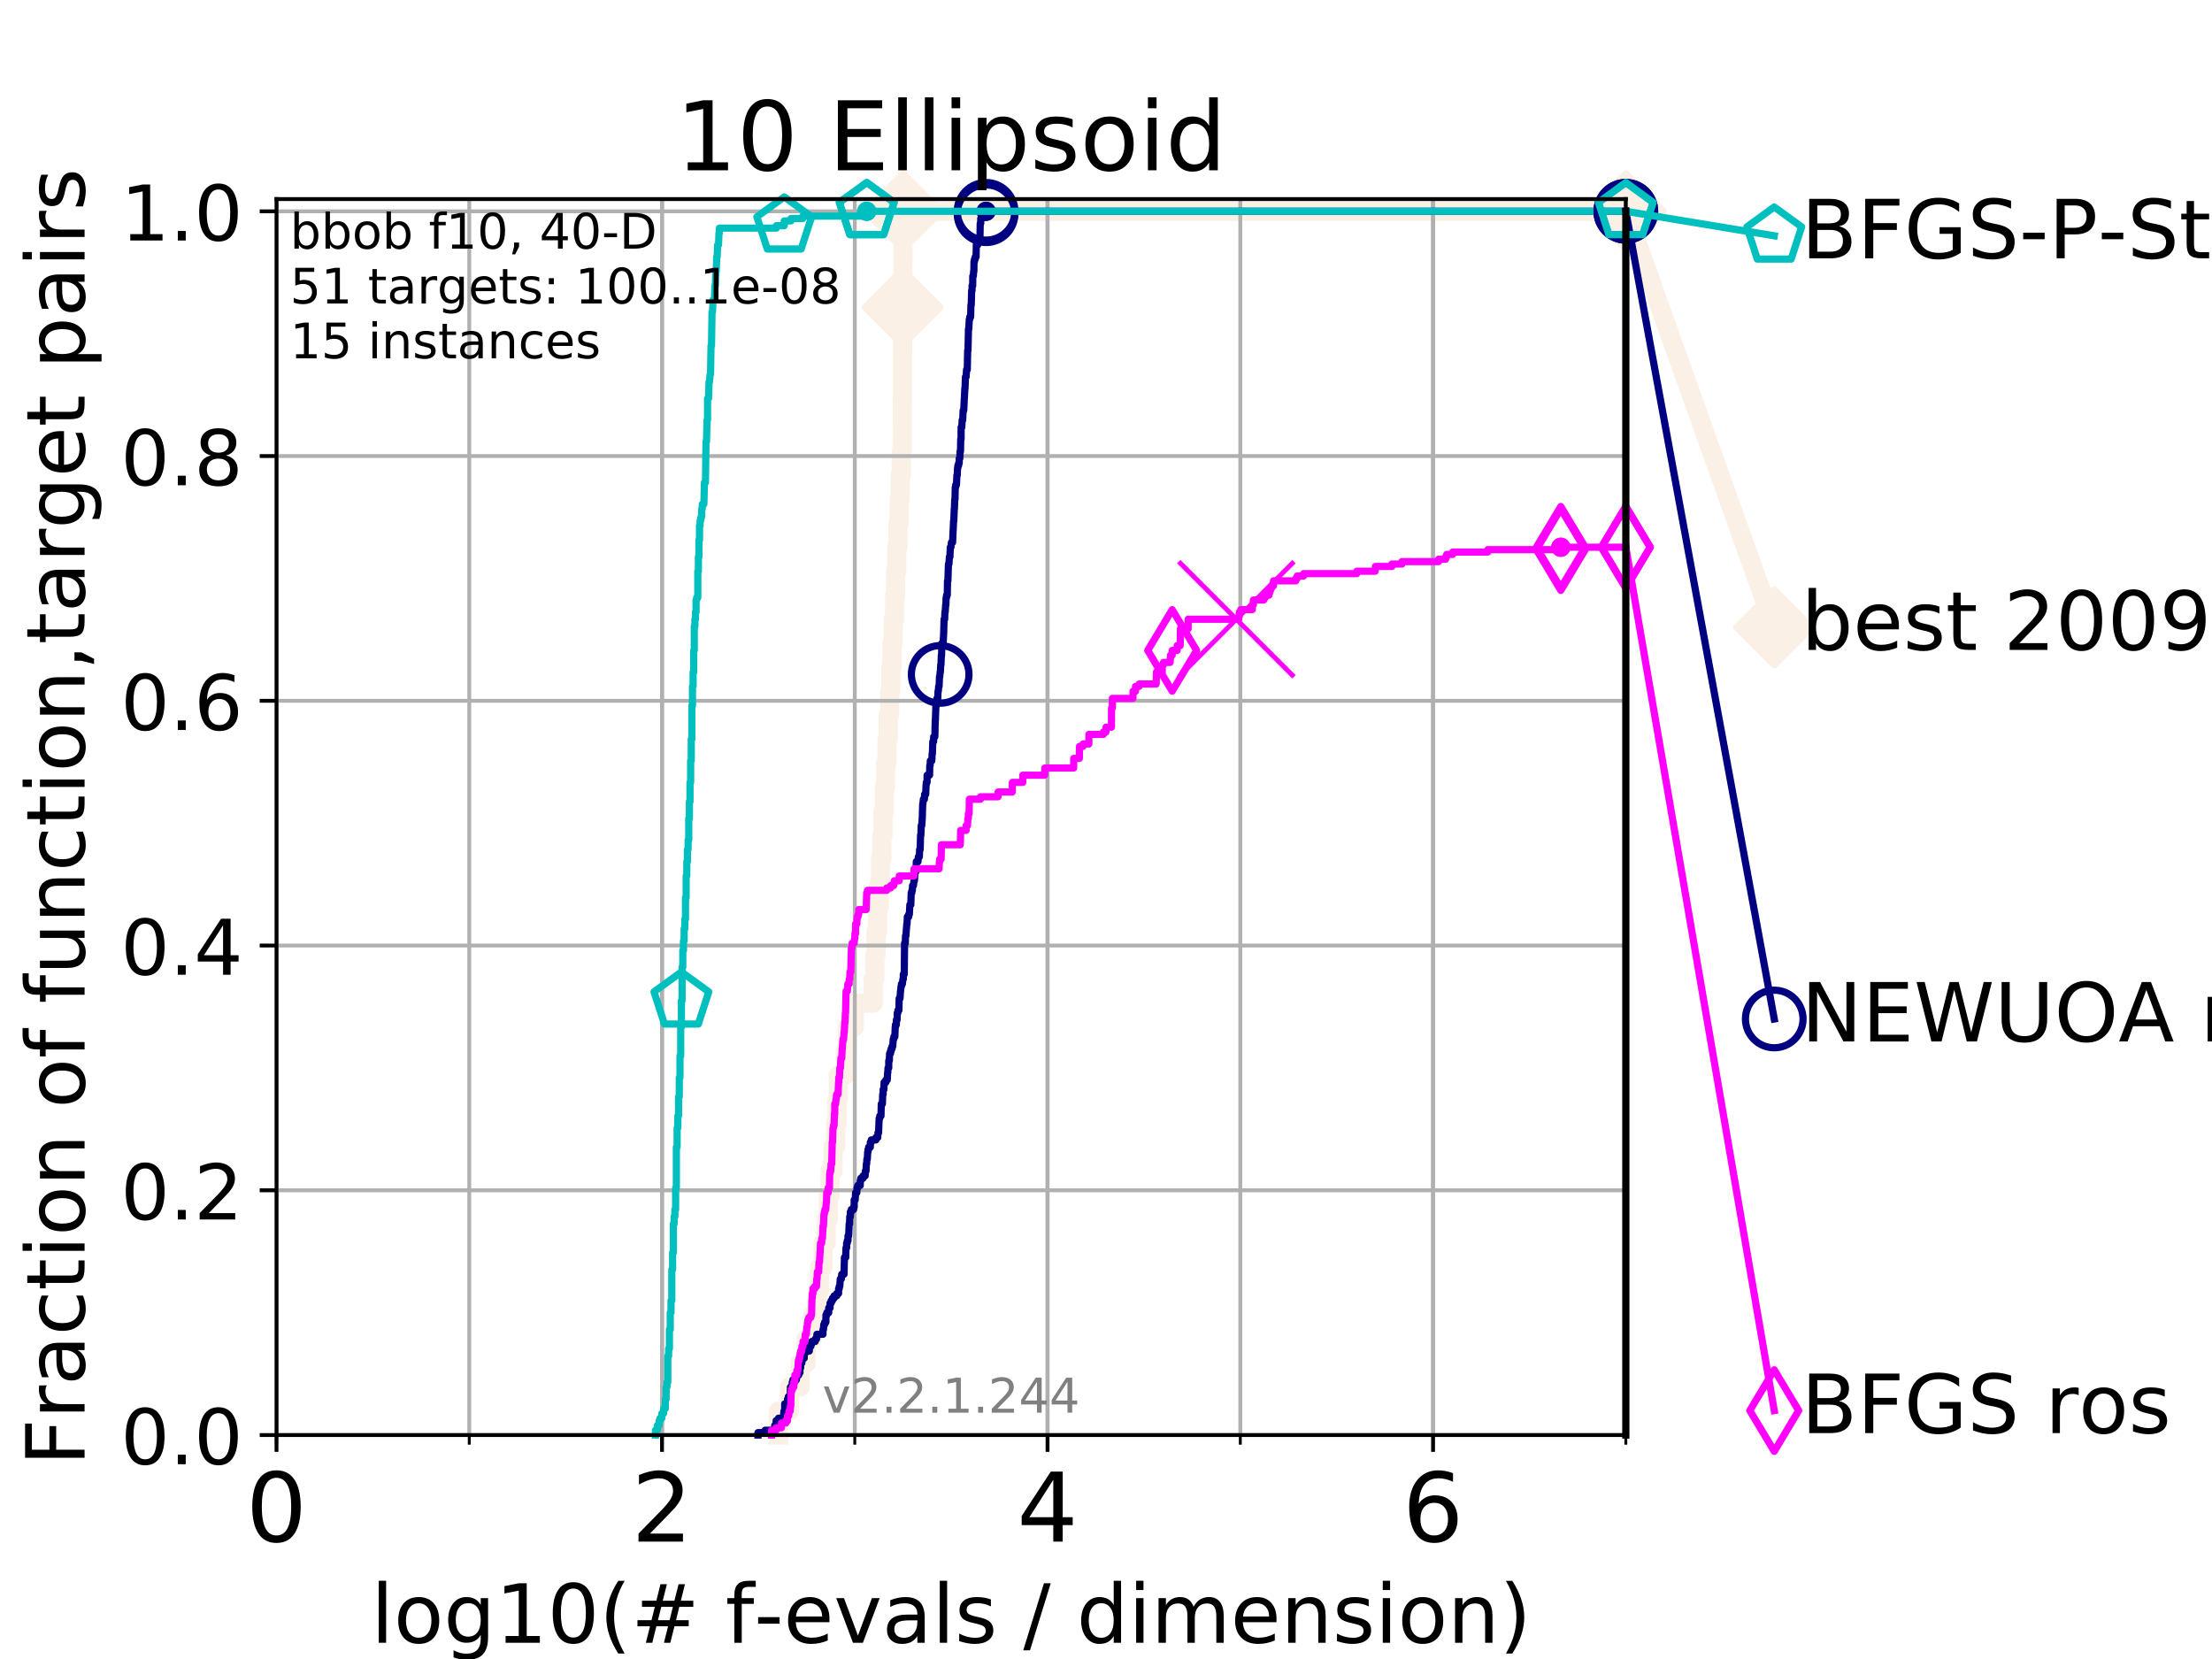 <?xml version="1.0" encoding="utf-8" standalone="no"?>
<!DOCTYPE svg PUBLIC "-//W3C//DTD SVG 1.1//EN"
  "http://www.w3.org/Graphics/SVG/1.1/DTD/svg11.dtd">
<!-- Created with matplotlib (https://matplotlib.org/) -->
<svg height="345.6pt" version="1.1" viewBox="0 0 460.8 345.6" width="460.8pt" xmlns="http://www.w3.org/2000/svg" xmlns:xlink="http://www.w3.org/1999/xlink">
 <defs>
  <style type="text/css">
*{stroke-linecap:butt;stroke-linejoin:round;}
  </style>
 </defs>
 <g id="figure_1">
  <g id="patch_1">
   <path d="M 0 345.6 
L 460.8 345.6 
L 460.8 0 
L 0 0 
z
" style="fill:#ffffff;"/>
  </g>
  <g id="axes_1">
   <g id="patch_2">
    <path d="M 57.6 298.944 
L 338.688 298.944 
L 338.688 41.472 
L 57.6 41.472 
z
" style="fill:#ffffff;"/>
   </g>
   <g id="line2d_1">
    <path d="M 162.191 298.944 
L 162.191 293.946 
L 164.459 293.946 
L 164.459 288.947 
L 166.671 288.947 
L 166.671 283.949 
L 167.932 283.949 
L 167.932 278.95 
L 169.217 278.95 
L 169.217 273.952 
L 170.24 273.952 
L 170.24 268.953 
L 170.711 268.953 
L 170.711 263.955 
L 171.463 263.955 
L 171.463 258.956 
L 172.1 258.956 
L 172.1 253.958 
L 172.551 253.958 
L 172.551 248.959 
L 172.91 248.959 
L 172.91 243.961 
L 173.513 243.961 
L 173.513 238.962 
L 174.085 238.962 
L 174.085 233.964 
L 174.388 233.964 
L 174.388 228.965 
L 174.634 228.965 
L 174.634 223.967 
L 176.071 223.967 
L 176.071 218.968 
L 176.538 218.968 
L 176.538 213.97 
L 177.978 213.97 
L 177.978 208.971 
L 181.884 208.971 
L 181.884 203.973 
L 182.246 203.973 
L 182.246 198.974 
L 182.5 198.974 
L 182.5 193.976 
L 182.828 193.976 
L 182.828 188.977 
L 183.153 188.977 
L 183.153 183.979 
L 183.414 183.979 
L 183.414 178.98 
L 183.708 178.98 
L 183.708 173.982 
L 183.936 173.982 
L 183.936 168.983 
L 184.226 168.983 
L 184.226 163.985 
L 184.495 163.985 
L 184.495 158.986 
L 184.794 158.986 
L 184.794 153.988 
L 185.032 153.988 
L 185.032 148.989 
L 185.328 148.989 
L 185.328 143.991 
L 185.569 143.991 
L 185.569 138.992 
L 185.813 138.992 
L 185.813 133.994 
L 186.074 133.994 
L 186.074 128.995 
L 186.358 128.995 
L 186.358 123.997 
L 186.568 123.997 
L 186.568 118.999 
L 186.816 118.999 
L 186.816 114 
L 187.053 114 
L 187.053 109.002 
L 187.317 109.002 
L 187.317 104.003 
L 187.522 104.003 
L 187.522 99.005 
L 187.761 99.005 
L 187.761 94.006 
L 187.942 94.006 
L 187.942 89.008 
L 187.963 89.008 
L 187.963 84.009 
L 187.987 84.009 
L 187.987 79.011 
L 188.009 79.011 
L 188.009 74.012 
L 188.03 74.012 
L 188.03 69.014 
L 188.05 69.014 
L 188.05 64.015 
L 188.074 64.015 
L 188.074 59.017 
L 188.096 59.017 
L 188.096 54.018 
L 188.117 54.018 
L 188.117 49.02 
L 188.142 49.02 
L 188.142 44.021 
L 338.688 44.021 
" style="fill:none;stroke:#faf0e6;stroke-linecap:square;stroke-width:4;"/>
   </g>
   <g id="line2d_2">
    <defs>
     <path d="M -0 7.778 
L 7.778 0 
L 0 -7.778 
L -7.778 -0 
z
" id="mb39371b965" style="stroke:#faf0e6;stroke-linejoin:miter;stroke-width:1.5;"/>
    </defs>
    <g>
     <use style="fill:#faf0e6;stroke:#faf0e6;stroke-linejoin:miter;stroke-width:1.5;" x="188.05" xlink:href="#mb39371b965" y="64.015"/>
     <use style="fill:#faf0e6;stroke:#faf0e6;stroke-linejoin:miter;stroke-width:1.5;" x="188.142" xlink:href="#mb39371b965" y="44.021"/>
     <use style="fill:#faf0e6;stroke:#faf0e6;stroke-linejoin:miter;stroke-width:1.5;" x="188.142" xlink:href="#mb39371b965" y="44.021"/>
     <use style="fill:#faf0e6;stroke:#faf0e6;stroke-linejoin:miter;stroke-width:1.5;" x="338.688" xlink:href="#mb39371b965" y="44.021"/>
    </g>
   </g>
   <g id="line2d_3">
    <path style="fill:none;stroke:#faf0e6;stroke-linecap:square;stroke-width:4;"/>
    <g/>
   </g>
   <g id="line2d_4">
    <path d="M 338.688 44.021 
L 369.608 130.695 
" style="fill:none;stroke:#faf0e6;stroke-linecap:square;stroke-width:4;"/>
    <g>
     <use style="fill:#faf0e6;stroke:#faf0e6;stroke-linejoin:miter;stroke-width:1.5;" x="338.688" xlink:href="#mb39371b965" y="44.021"/>
     <use style="fill:#faf0e6;stroke:#faf0e6;stroke-linejoin:miter;stroke-width:1.5;" x="369.608" xlink:href="#mb39371b965" y="130.695"/>
    </g>
   </g>
   <g id="matplotlib.axis_1">
    <g id="xtick_1">
     <g id="line2d_5">
      <path clip-path="url(#p1a4f13b8d2)" d="M 57.6 298.944 
L 57.6 41.472 
" style="fill:none;stroke:#b0b0b0;stroke-linecap:square;stroke-width:0.8;"/>
     </g>
     <g id="line2d_6">
      <defs>
       <path d="M 0 0 
L 0 3.5 
" id="m9b29496e88" style="stroke:#000000;stroke-width:0.8;"/>
      </defs>
      <g>
       <use style="stroke:#000000;stroke-width:0.8;" x="57.6" xlink:href="#m9b29496e88" y="298.944"/>
      </g>
     </g>
     <g id="text_1">
      <!-- 0 -->
      <defs>
       <path d="M 31.781 66.406 
Q 24.172 66.406 20.328 58.906 
Q 16.5 51.422 16.5 36.375 
Q 16.5 21.391 20.328 13.891 
Q 24.172 6.391 31.781 6.391 
Q 39.453 6.391 43.281 13.891 
Q 47.125 21.391 47.125 36.375 
Q 47.125 51.422 43.281 58.906 
Q 39.453 66.406 31.781 66.406 
z
M 31.781 74.219 
Q 44.047 74.219 50.516 64.516 
Q 56.984 54.828 56.984 36.375 
Q 56.984 17.969 50.516 8.266 
Q 44.047 -1.422 31.781 -1.422 
Q 19.531 -1.422 13.062 8.266 
Q 6.594 17.969 6.594 36.375 
Q 6.594 54.828 13.062 64.516 
Q 19.531 74.219 31.781 74.219 
z
" id="DejaVuSans-48"/>
      </defs>
      <g transform="translate(51.237 321.141)scale(0.2 -0.2)">
       <use xlink:href="#DejaVuSans-48"/>
      </g>
     </g>
    </g>
    <g id="xtick_2">
     <g id="line2d_7">
      <path clip-path="url(#p1a4f13b8d2)" d="M 137.911 298.944 
L 137.911 41.472 
" style="fill:none;stroke:#b0b0b0;stroke-linecap:square;stroke-width:0.8;"/>
     </g>
     <g id="line2d_8">
      <g>
       <use style="stroke:#000000;stroke-width:0.8;" x="137.911" xlink:href="#m9b29496e88" y="298.944"/>
      </g>
     </g>
     <g id="text_2">
      <!-- 2 -->
      <defs>
       <path d="M 19.188 8.297 
L 53.609 8.297 
L 53.609 0 
L 7.328 0 
L 7.328 8.297 
Q 12.938 14.109 22.625 23.891 
Q 32.328 33.688 34.812 36.531 
Q 39.547 41.844 41.422 45.531 
Q 43.312 49.219 43.312 52.781 
Q 43.312 58.594 39.234 62.25 
Q 35.156 65.922 28.609 65.922 
Q 23.969 65.922 18.812 64.312 
Q 13.672 62.703 7.812 59.422 
L 7.812 69.391 
Q 13.766 71.781 18.938 73 
Q 24.125 74.219 28.422 74.219 
Q 39.75 74.219 46.484 68.547 
Q 53.219 62.891 53.219 53.422 
Q 53.219 48.922 51.531 44.891 
Q 49.859 40.875 45.406 35.406 
Q 44.188 33.984 37.641 27.219 
Q 31.109 20.453 19.188 8.297 
z
" id="DejaVuSans-50"/>
      </defs>
      <g transform="translate(131.548 321.141)scale(0.2 -0.2)">
       <use xlink:href="#DejaVuSans-50"/>
      </g>
     </g>
    </g>
    <g id="xtick_3">
     <g id="line2d_9">
      <path clip-path="url(#p1a4f13b8d2)" d="M 218.222 298.944 
L 218.222 41.472 
" style="fill:none;stroke:#b0b0b0;stroke-linecap:square;stroke-width:0.8;"/>
     </g>
     <g id="line2d_10">
      <g>
       <use style="stroke:#000000;stroke-width:0.8;" x="218.222" xlink:href="#m9b29496e88" y="298.944"/>
      </g>
     </g>
     <g id="text_3">
      <!-- 4 -->
      <defs>
       <path d="M 37.797 64.312 
L 12.891 25.391 
L 37.797 25.391 
z
M 35.203 72.906 
L 47.609 72.906 
L 47.609 25.391 
L 58.016 25.391 
L 58.016 17.188 
L 47.609 17.188 
L 47.609 0 
L 37.797 0 
L 37.797 17.188 
L 4.891 17.188 
L 4.891 26.703 
z
" id="DejaVuSans-52"/>
      </defs>
      <g transform="translate(211.859 321.141)scale(0.2 -0.2)">
       <use xlink:href="#DejaVuSans-52"/>
      </g>
     </g>
    </g>
    <g id="xtick_4">
     <g id="line2d_11">
      <path clip-path="url(#p1a4f13b8d2)" d="M 298.533 298.944 
L 298.533 41.472 
" style="fill:none;stroke:#b0b0b0;stroke-linecap:square;stroke-width:0.8;"/>
     </g>
     <g id="line2d_12">
      <g>
       <use style="stroke:#000000;stroke-width:0.8;" x="298.533" xlink:href="#m9b29496e88" y="298.944"/>
      </g>
     </g>
     <g id="text_4">
      <!-- 6 -->
      <defs>
       <path d="M 33.016 40.375 
Q 26.375 40.375 22.484 35.828 
Q 18.609 31.297 18.609 23.391 
Q 18.609 15.531 22.484 10.953 
Q 26.375 6.391 33.016 6.391 
Q 39.656 6.391 43.531 10.953 
Q 47.406 15.531 47.406 23.391 
Q 47.406 31.297 43.531 35.828 
Q 39.656 40.375 33.016 40.375 
z
M 52.594 71.297 
L 52.594 62.312 
Q 48.875 64.062 45.094 64.984 
Q 41.312 65.922 37.594 65.922 
Q 27.828 65.922 22.672 59.328 
Q 17.531 52.734 16.797 39.406 
Q 19.672 43.656 24.016 45.922 
Q 28.375 48.188 33.594 48.188 
Q 44.578 48.188 50.953 41.516 
Q 57.328 34.859 57.328 23.391 
Q 57.328 12.156 50.688 5.359 
Q 44.047 -1.422 33.016 -1.422 
Q 20.359 -1.422 13.672 8.266 
Q 6.984 17.969 6.984 36.375 
Q 6.984 53.656 15.188 63.938 
Q 23.391 74.219 37.203 74.219 
Q 40.922 74.219 44.703 73.484 
Q 48.484 72.75 52.594 71.297 
z
" id="DejaVuSans-54"/>
      </defs>
      <g transform="translate(292.17 321.141)scale(0.2 -0.2)">
       <use xlink:href="#DejaVuSans-54"/>
      </g>
     </g>
    </g>
    <g id="xtick_5">
     <g id="line2d_13">
      <path clip-path="url(#p1a4f13b8d2)" d="M 57.6 298.944 
L 57.6 41.472 
" style="fill:none;stroke:#b0b0b0;stroke-linecap:square;stroke-width:0.8;"/>
     </g>
     <g id="line2d_14">
      <defs>
       <path d="M 0 0 
L 0 2 
" id="m2d4e3875dc" style="stroke:#000000;stroke-width:0.6;"/>
      </defs>
      <g>
       <use style="stroke:#000000;stroke-width:0.6;" x="57.6" xlink:href="#m2d4e3875dc" y="298.944"/>
      </g>
     </g>
    </g>
    <g id="xtick_6">
     <g id="line2d_15">
      <path clip-path="url(#p1a4f13b8d2)" d="M 97.755 298.944 
L 97.755 41.472 
" style="fill:none;stroke:#b0b0b0;stroke-linecap:square;stroke-width:0.8;"/>
     </g>
     <g id="line2d_16">
      <g>
       <use style="stroke:#000000;stroke-width:0.6;" x="97.755" xlink:href="#m2d4e3875dc" y="298.944"/>
      </g>
     </g>
    </g>
    <g id="xtick_7">
     <g id="line2d_17">
      <path clip-path="url(#p1a4f13b8d2)" d="M 137.911 298.944 
L 137.911 41.472 
" style="fill:none;stroke:#b0b0b0;stroke-linecap:square;stroke-width:0.8;"/>
     </g>
     <g id="line2d_18">
      <g>
       <use style="stroke:#000000;stroke-width:0.6;" x="137.911" xlink:href="#m2d4e3875dc" y="298.944"/>
      </g>
     </g>
    </g>
    <g id="xtick_8">
     <g id="line2d_19">
      <path clip-path="url(#p1a4f13b8d2)" d="M 178.066 298.944 
L 178.066 41.472 
" style="fill:none;stroke:#b0b0b0;stroke-linecap:square;stroke-width:0.8;"/>
     </g>
     <g id="line2d_20">
      <g>
       <use style="stroke:#000000;stroke-width:0.6;" x="178.066" xlink:href="#m2d4e3875dc" y="298.944"/>
      </g>
     </g>
    </g>
    <g id="xtick_9">
     <g id="line2d_21">
      <path clip-path="url(#p1a4f13b8d2)" d="M 218.222 298.944 
L 218.222 41.472 
" style="fill:none;stroke:#b0b0b0;stroke-linecap:square;stroke-width:0.8;"/>
     </g>
     <g id="line2d_22">
      <g>
       <use style="stroke:#000000;stroke-width:0.6;" x="218.222" xlink:href="#m2d4e3875dc" y="298.944"/>
      </g>
     </g>
    </g>
    <g id="xtick_10">
     <g id="line2d_23">
      <path clip-path="url(#p1a4f13b8d2)" d="M 258.377 298.944 
L 258.377 41.472 
" style="fill:none;stroke:#b0b0b0;stroke-linecap:square;stroke-width:0.8;"/>
     </g>
     <g id="line2d_24">
      <g>
       <use style="stroke:#000000;stroke-width:0.6;" x="258.377" xlink:href="#m2d4e3875dc" y="298.944"/>
      </g>
     </g>
    </g>
    <g id="xtick_11">
     <g id="line2d_25">
      <path clip-path="url(#p1a4f13b8d2)" d="M 298.533 298.944 
L 298.533 41.472 
" style="fill:none;stroke:#b0b0b0;stroke-linecap:square;stroke-width:0.8;"/>
     </g>
     <g id="line2d_26">
      <g>
       <use style="stroke:#000000;stroke-width:0.6;" x="298.533" xlink:href="#m2d4e3875dc" y="298.944"/>
      </g>
     </g>
    </g>
    <g id="xtick_12">
     <g id="line2d_27">
      <path clip-path="url(#p1a4f13b8d2)" d="M 338.688 298.944 
L 338.688 41.472 
" style="fill:none;stroke:#b0b0b0;stroke-linecap:square;stroke-width:0.8;"/>
     </g>
     <g id="line2d_28">
      <g>
       <use style="stroke:#000000;stroke-width:0.6;" x="338.688" xlink:href="#m2d4e3875dc" y="298.944"/>
      </g>
     </g>
    </g>
    <g id="text_5">
     <!-- log10(# f-evals / dimension) -->
     <defs>
      <path d="M 9.422 75.984 
L 18.406 75.984 
L 18.406 0 
L 9.422 0 
z
" id="DejaVuSans-108"/>
      <path d="M 30.609 48.391 
Q 23.391 48.391 19.188 42.75 
Q 14.984 37.109 14.984 27.297 
Q 14.984 17.484 19.156 11.844 
Q 23.344 6.203 30.609 6.203 
Q 37.797 6.203 41.984 11.859 
Q 46.188 17.531 46.188 27.297 
Q 46.188 37.016 41.984 42.703 
Q 37.797 48.391 30.609 48.391 
z
M 30.609 56 
Q 42.328 56 49.016 48.375 
Q 55.719 40.766 55.719 27.297 
Q 55.719 13.875 49.016 6.219 
Q 42.328 -1.422 30.609 -1.422 
Q 18.844 -1.422 12.172 6.219 
Q 5.516 13.875 5.516 27.297 
Q 5.516 40.766 12.172 48.375 
Q 18.844 56 30.609 56 
z
" id="DejaVuSans-111"/>
      <path d="M 45.406 27.984 
Q 45.406 37.75 41.375 43.109 
Q 37.359 48.484 30.078 48.484 
Q 22.859 48.484 18.828 43.109 
Q 14.797 37.75 14.797 27.984 
Q 14.797 18.266 18.828 12.891 
Q 22.859 7.516 30.078 7.516 
Q 37.359 7.516 41.375 12.891 
Q 45.406 18.266 45.406 27.984 
z
M 54.391 6.781 
Q 54.391 -7.172 48.188 -13.984 
Q 42 -20.797 29.203 -20.797 
Q 24.469 -20.797 20.266 -20.094 
Q 16.062 -19.391 12.109 -17.922 
L 12.109 -9.188 
Q 16.062 -11.328 19.922 -12.344 
Q 23.781 -13.375 27.781 -13.375 
Q 36.625 -13.375 41.016 -8.766 
Q 45.406 -4.156 45.406 5.172 
L 45.406 9.625 
Q 42.625 4.781 38.281 2.391 
Q 33.938 0 27.875 0 
Q 17.828 0 11.672 7.656 
Q 5.516 15.328 5.516 27.984 
Q 5.516 40.672 11.672 48.328 
Q 17.828 56 27.875 56 
Q 33.938 56 38.281 53.609 
Q 42.625 51.219 45.406 46.391 
L 45.406 54.688 
L 54.391 54.688 
z
" id="DejaVuSans-103"/>
      <path d="M 12.406 8.297 
L 28.516 8.297 
L 28.516 63.922 
L 10.984 60.406 
L 10.984 69.391 
L 28.422 72.906 
L 38.281 72.906 
L 38.281 8.297 
L 54.391 8.297 
L 54.391 0 
L 12.406 0 
z
" id="DejaVuSans-49"/>
      <path d="M 31 75.875 
Q 24.469 64.656 21.281 53.656 
Q 18.109 42.672 18.109 31.391 
Q 18.109 20.125 21.312 9.062 
Q 24.516 -2 31 -13.188 
L 23.188 -13.188 
Q 15.875 -1.703 12.234 9.375 
Q 8.594 20.453 8.594 31.391 
Q 8.594 42.281 12.203 53.312 
Q 15.828 64.359 23.188 75.875 
z
" id="DejaVuSans-40"/>
      <path d="M 51.125 44 
L 36.922 44 
L 32.812 27.688 
L 47.125 27.688 
z
M 43.797 71.781 
L 38.719 51.516 
L 52.984 51.516 
L 58.109 71.781 
L 65.922 71.781 
L 60.891 51.516 
L 76.125 51.516 
L 76.125 44 
L 58.984 44 
L 54.984 27.688 
L 70.516 27.688 
L 70.516 20.219 
L 53.078 20.219 
L 48 0 
L 40.188 0 
L 45.219 20.219 
L 30.906 20.219 
L 25.875 0 
L 18.016 0 
L 23.094 20.219 
L 7.719 20.219 
L 7.719 27.688 
L 24.906 27.688 
L 29 44 
L 13.281 44 
L 13.281 51.516 
L 30.906 51.516 
L 35.891 71.781 
z
" id="DejaVuSans-35"/>
      <path id="DejaVuSans-32"/>
      <path d="M 37.109 75.984 
L 37.109 68.5 
L 28.516 68.5 
Q 23.688 68.5 21.797 66.547 
Q 19.922 64.594 19.922 59.516 
L 19.922 54.688 
L 34.719 54.688 
L 34.719 47.703 
L 19.922 47.703 
L 19.922 0 
L 10.891 0 
L 10.891 47.703 
L 2.297 47.703 
L 2.297 54.688 
L 10.891 54.688 
L 10.891 58.5 
Q 10.891 67.625 15.141 71.797 
Q 19.391 75.984 28.609 75.984 
z
" id="DejaVuSans-102"/>
      <path d="M 4.891 31.391 
L 31.203 31.391 
L 31.203 23.391 
L 4.891 23.391 
z
" id="DejaVuSans-45"/>
      <path d="M 56.203 29.594 
L 56.203 25.203 
L 14.891 25.203 
Q 15.484 15.922 20.484 11.062 
Q 25.484 6.203 34.422 6.203 
Q 39.594 6.203 44.453 7.469 
Q 49.312 8.734 54.109 11.281 
L 54.109 2.781 
Q 49.266 0.734 44.188 -0.344 
Q 39.109 -1.422 33.891 -1.422 
Q 20.797 -1.422 13.156 6.188 
Q 5.516 13.812 5.516 26.812 
Q 5.516 40.234 12.766 48.109 
Q 20.016 56 32.328 56 
Q 43.359 56 49.781 48.891 
Q 56.203 41.797 56.203 29.594 
z
M 47.219 32.234 
Q 47.125 39.594 43.094 43.984 
Q 39.062 48.391 32.422 48.391 
Q 24.906 48.391 20.391 44.141 
Q 15.875 39.891 15.188 32.172 
z
" id="DejaVuSans-101"/>
      <path d="M 2.984 54.688 
L 12.5 54.688 
L 29.594 8.797 
L 46.688 54.688 
L 56.203 54.688 
L 35.688 0 
L 23.484 0 
z
" id="DejaVuSans-118"/>
      <path d="M 34.281 27.484 
Q 23.391 27.484 19.188 25 
Q 14.984 22.516 14.984 16.5 
Q 14.984 11.719 18.141 8.906 
Q 21.297 6.109 26.703 6.109 
Q 34.188 6.109 38.703 11.406 
Q 43.219 16.703 43.219 25.484 
L 43.219 27.484 
z
M 52.203 31.203 
L 52.203 0 
L 43.219 0 
L 43.219 8.297 
Q 40.141 3.328 35.547 0.953 
Q 30.953 -1.422 24.312 -1.422 
Q 15.922 -1.422 10.953 3.297 
Q 6 8.016 6 15.922 
Q 6 25.141 12.172 29.828 
Q 18.359 34.516 30.609 34.516 
L 43.219 34.516 
L 43.219 35.406 
Q 43.219 41.609 39.141 45 
Q 35.062 48.391 27.688 48.391 
Q 23 48.391 18.547 47.266 
Q 14.109 46.141 10.016 43.891 
L 10.016 52.203 
Q 14.938 54.109 19.578 55.047 
Q 24.219 56 28.609 56 
Q 40.484 56 46.344 49.844 
Q 52.203 43.703 52.203 31.203 
z
" id="DejaVuSans-97"/>
      <path d="M 44.281 53.078 
L 44.281 44.578 
Q 40.484 46.531 36.375 47.5 
Q 32.281 48.484 27.875 48.484 
Q 21.188 48.484 17.844 46.438 
Q 14.5 44.391 14.5 40.281 
Q 14.5 37.156 16.891 35.375 
Q 19.281 33.594 26.516 31.984 
L 29.594 31.297 
Q 39.156 29.25 43.188 25.516 
Q 47.219 21.781 47.219 15.094 
Q 47.219 7.469 41.188 3.016 
Q 35.156 -1.422 24.609 -1.422 
Q 20.219 -1.422 15.453 -0.562 
Q 10.688 0.297 5.422 2 
L 5.422 11.281 
Q 10.406 8.688 15.234 7.391 
Q 20.062 6.109 24.812 6.109 
Q 31.156 6.109 34.562 8.281 
Q 37.984 10.453 37.984 14.406 
Q 37.984 18.062 35.516 20.016 
Q 33.062 21.969 24.703 23.781 
L 21.578 24.516 
Q 13.234 26.266 9.516 29.906 
Q 5.812 33.547 5.812 39.891 
Q 5.812 47.609 11.281 51.797 
Q 16.75 56 26.812 56 
Q 31.781 56 36.172 55.266 
Q 40.578 54.547 44.281 53.078 
z
" id="DejaVuSans-115"/>
      <path d="M 25.391 72.906 
L 33.688 72.906 
L 8.297 -9.281 
L 0 -9.281 
z
" id="DejaVuSans-47"/>
      <path d="M 45.406 46.391 
L 45.406 75.984 
L 54.391 75.984 
L 54.391 0 
L 45.406 0 
L 45.406 8.203 
Q 42.578 3.328 38.25 0.953 
Q 33.938 -1.422 27.875 -1.422 
Q 17.969 -1.422 11.734 6.484 
Q 5.516 14.406 5.516 27.297 
Q 5.516 40.188 11.734 48.094 
Q 17.969 56 27.875 56 
Q 33.938 56 38.25 53.625 
Q 42.578 51.266 45.406 46.391 
z
M 14.797 27.297 
Q 14.797 17.391 18.875 11.75 
Q 22.953 6.109 30.078 6.109 
Q 37.203 6.109 41.297 11.75 
Q 45.406 17.391 45.406 27.297 
Q 45.406 37.203 41.297 42.844 
Q 37.203 48.484 30.078 48.484 
Q 22.953 48.484 18.875 42.844 
Q 14.797 37.203 14.797 27.297 
z
" id="DejaVuSans-100"/>
      <path d="M 9.422 54.688 
L 18.406 54.688 
L 18.406 0 
L 9.422 0 
z
M 9.422 75.984 
L 18.406 75.984 
L 18.406 64.594 
L 9.422 64.594 
z
" id="DejaVuSans-105"/>
      <path d="M 52 44.188 
Q 55.375 50.25 60.062 53.125 
Q 64.75 56 71.094 56 
Q 79.641 56 84.281 50.016 
Q 88.922 44.047 88.922 33.016 
L 88.922 0 
L 79.891 0 
L 79.891 32.719 
Q 79.891 40.578 77.094 44.375 
Q 74.312 48.188 68.609 48.188 
Q 61.625 48.188 57.562 43.547 
Q 53.516 38.922 53.516 30.906 
L 53.516 0 
L 44.484 0 
L 44.484 32.719 
Q 44.484 40.625 41.703 44.406 
Q 38.922 48.188 33.109 48.188 
Q 26.219 48.188 22.156 43.531 
Q 18.109 38.875 18.109 30.906 
L 18.109 0 
L 9.078 0 
L 9.078 54.688 
L 18.109 54.688 
L 18.109 46.188 
Q 21.188 51.219 25.484 53.609 
Q 29.781 56 35.688 56 
Q 41.656 56 45.828 52.969 
Q 50 49.953 52 44.188 
z
" id="DejaVuSans-109"/>
      <path d="M 54.891 33.016 
L 54.891 0 
L 45.906 0 
L 45.906 32.719 
Q 45.906 40.484 42.875 44.328 
Q 39.844 48.188 33.797 48.188 
Q 26.516 48.188 22.312 43.547 
Q 18.109 38.922 18.109 30.906 
L 18.109 0 
L 9.078 0 
L 9.078 54.688 
L 18.109 54.688 
L 18.109 46.188 
Q 21.344 51.125 25.703 53.562 
Q 30.078 56 35.797 56 
Q 45.219 56 50.047 50.172 
Q 54.891 44.344 54.891 33.016 
z
" id="DejaVuSans-110"/>
      <path d="M 8.016 75.875 
L 15.828 75.875 
Q 23.141 64.359 26.781 53.312 
Q 30.422 42.281 30.422 31.391 
Q 30.422 20.453 26.781 9.375 
Q 23.141 -1.703 15.828 -13.188 
L 8.016 -13.188 
Q 14.5 -2 17.703 9.062 
Q 20.906 20.125 20.906 31.391 
Q 20.906 42.672 17.703 53.656 
Q 14.5 64.656 8.016 75.875 
z
" id="DejaVuSans-41"/>
     </defs>
     <g transform="translate(77.303 342.218)scale(0.17 -0.17)">
      <use xlink:href="#DejaVuSans-108"/>
      <use x="27.783" xlink:href="#DejaVuSans-111"/>
      <use x="88.965" xlink:href="#DejaVuSans-103"/>
      <use x="152.441" xlink:href="#DejaVuSans-49"/>
      <use x="216.064" xlink:href="#DejaVuSans-48"/>
      <use x="279.688" xlink:href="#DejaVuSans-40"/>
      <use x="318.701" xlink:href="#DejaVuSans-35"/>
      <use x="402.49" xlink:href="#DejaVuSans-32"/>
      <use x="434.277" xlink:href="#DejaVuSans-102"/>
      <use x="469.404" xlink:href="#DejaVuSans-45"/>
      <use x="505.488" xlink:href="#DejaVuSans-101"/>
      <use x="567.012" xlink:href="#DejaVuSans-118"/>
      <use x="626.191" xlink:href="#DejaVuSans-97"/>
      <use x="687.471" xlink:href="#DejaVuSans-108"/>
      <use x="715.254" xlink:href="#DejaVuSans-115"/>
      <use x="767.354" xlink:href="#DejaVuSans-32"/>
      <use x="799.141" xlink:href="#DejaVuSans-47"/>
      <use x="832.832" xlink:href="#DejaVuSans-32"/>
      <use x="864.619" xlink:href="#DejaVuSans-100"/>
      <use x="928.096" xlink:href="#DejaVuSans-105"/>
      <use x="955.879" xlink:href="#DejaVuSans-109"/>
      <use x="1053.291" xlink:href="#DejaVuSans-101"/>
      <use x="1114.814" xlink:href="#DejaVuSans-110"/>
      <use x="1178.193" xlink:href="#DejaVuSans-115"/>
      <use x="1230.293" xlink:href="#DejaVuSans-105"/>
      <use x="1258.076" xlink:href="#DejaVuSans-111"/>
      <use x="1319.258" xlink:href="#DejaVuSans-110"/>
      <use x="1382.637" xlink:href="#DejaVuSans-41"/>
     </g>
    </g>
   </g>
   <g id="matplotlib.axis_2">
    <g id="ytick_1">
     <g id="line2d_29">
      <path clip-path="url(#p1a4f13b8d2)" d="M 57.6 298.944 
L 338.688 298.944 
" style="fill:none;stroke:#b0b0b0;stroke-linecap:square;stroke-width:0.8;"/>
     </g>
     <g id="line2d_30">
      <defs>
       <path d="M 0 0 
L -3.5 0 
" id="m2b7a07a89c" style="stroke:#000000;stroke-width:0.8;"/>
      </defs>
      <g>
       <use style="stroke:#000000;stroke-width:0.8;" x="57.6" xlink:href="#m2b7a07a89c" y="298.944"/>
      </g>
     </g>
     <g id="text_6">
      <!-- 0.0 -->
      <defs>
       <path d="M 10.688 12.406 
L 21 12.406 
L 21 0 
L 10.688 0 
z
" id="DejaVuSans-46"/>
      </defs>
      <g transform="translate(25.155 305.023)scale(0.16 -0.16)">
       <use xlink:href="#DejaVuSans-48"/>
       <use x="63.623" xlink:href="#DejaVuSans-46"/>
       <use x="95.41" xlink:href="#DejaVuSans-48"/>
      </g>
     </g>
    </g>
    <g id="ytick_2">
     <g id="line2d_31">
      <path clip-path="url(#p1a4f13b8d2)" d="M 57.6 247.959 
L 338.688 247.959 
" style="fill:none;stroke:#b0b0b0;stroke-linecap:square;stroke-width:0.8;"/>
     </g>
     <g id="line2d_32">
      <g>
       <use style="stroke:#000000;stroke-width:0.8;" x="57.6" xlink:href="#m2b7a07a89c" y="247.959"/>
      </g>
     </g>
     <g id="text_7">
      <!-- 0.2 -->
      <g transform="translate(25.155 254.038)scale(0.16 -0.16)">
       <use xlink:href="#DejaVuSans-48"/>
       <use x="63.623" xlink:href="#DejaVuSans-46"/>
       <use x="95.41" xlink:href="#DejaVuSans-50"/>
      </g>
     </g>
    </g>
    <g id="ytick_3">
     <g id="line2d_33">
      <path clip-path="url(#p1a4f13b8d2)" d="M 57.6 196.975 
L 338.688 196.975 
" style="fill:none;stroke:#b0b0b0;stroke-linecap:square;stroke-width:0.8;"/>
     </g>
     <g id="line2d_34">
      <g>
       <use style="stroke:#000000;stroke-width:0.8;" x="57.6" xlink:href="#m2b7a07a89c" y="196.975"/>
      </g>
     </g>
     <g id="text_8">
      <!-- 0.4 -->
      <g transform="translate(25.155 203.054)scale(0.16 -0.16)">
       <use xlink:href="#DejaVuSans-48"/>
       <use x="63.623" xlink:href="#DejaVuSans-46"/>
       <use x="95.41" xlink:href="#DejaVuSans-52"/>
      </g>
     </g>
    </g>
    <g id="ytick_4">
     <g id="line2d_35">
      <path clip-path="url(#p1a4f13b8d2)" d="M 57.6 145.99 
L 338.688 145.99 
" style="fill:none;stroke:#b0b0b0;stroke-linecap:square;stroke-width:0.8;"/>
     </g>
     <g id="line2d_36">
      <g>
       <use style="stroke:#000000;stroke-width:0.8;" x="57.6" xlink:href="#m2b7a07a89c" y="145.99"/>
      </g>
     </g>
     <g id="text_9">
      <!-- 0.6 -->
      <g transform="translate(25.155 152.069)scale(0.16 -0.16)">
       <use xlink:href="#DejaVuSans-48"/>
       <use x="63.623" xlink:href="#DejaVuSans-46"/>
       <use x="95.41" xlink:href="#DejaVuSans-54"/>
      </g>
     </g>
    </g>
    <g id="ytick_5">
     <g id="line2d_37">
      <path clip-path="url(#p1a4f13b8d2)" d="M 57.6 95.006 
L 338.688 95.006 
" style="fill:none;stroke:#b0b0b0;stroke-linecap:square;stroke-width:0.8;"/>
     </g>
     <g id="line2d_38">
      <g>
       <use style="stroke:#000000;stroke-width:0.8;" x="57.6" xlink:href="#m2b7a07a89c" y="95.006"/>
      </g>
     </g>
     <g id="text_10">
      <!-- 0.8 -->
      <defs>
       <path d="M 31.781 34.625 
Q 24.75 34.625 20.719 30.859 
Q 16.703 27.094 16.703 20.516 
Q 16.703 13.922 20.719 10.156 
Q 24.75 6.391 31.781 6.391 
Q 38.812 6.391 42.859 10.172 
Q 46.922 13.969 46.922 20.516 
Q 46.922 27.094 42.891 30.859 
Q 38.875 34.625 31.781 34.625 
z
M 21.922 38.812 
Q 15.578 40.375 12.031 44.719 
Q 8.5 49.078 8.5 55.328 
Q 8.5 64.062 14.719 69.141 
Q 20.953 74.219 31.781 74.219 
Q 42.672 74.219 48.875 69.141 
Q 55.078 64.062 55.078 55.328 
Q 55.078 49.078 51.531 44.719 
Q 48 40.375 41.703 38.812 
Q 48.828 37.156 52.797 32.312 
Q 56.781 27.484 56.781 20.516 
Q 56.781 9.906 50.312 4.234 
Q 43.844 -1.422 31.781 -1.422 
Q 19.734 -1.422 13.25 4.234 
Q 6.781 9.906 6.781 20.516 
Q 6.781 27.484 10.781 32.312 
Q 14.797 37.156 21.922 38.812 
z
M 18.312 54.391 
Q 18.312 48.734 21.844 45.562 
Q 25.391 42.391 31.781 42.391 
Q 38.141 42.391 41.719 45.562 
Q 45.312 48.734 45.312 54.391 
Q 45.312 60.062 41.719 63.234 
Q 38.141 66.406 31.781 66.406 
Q 25.391 66.406 21.844 63.234 
Q 18.312 60.062 18.312 54.391 
z
" id="DejaVuSans-56"/>
      </defs>
      <g transform="translate(25.155 101.085)scale(0.16 -0.16)">
       <use xlink:href="#DejaVuSans-48"/>
       <use x="63.623" xlink:href="#DejaVuSans-46"/>
       <use x="95.41" xlink:href="#DejaVuSans-56"/>
      </g>
     </g>
    </g>
    <g id="ytick_6">
     <g id="line2d_39">
      <path clip-path="url(#p1a4f13b8d2)" d="M 57.6 44.021 
L 338.688 44.021 
" style="fill:none;stroke:#b0b0b0;stroke-linecap:square;stroke-width:0.8;"/>
     </g>
     <g id="line2d_40">
      <g>
       <use style="stroke:#000000;stroke-width:0.8;" x="57.6" xlink:href="#m2b7a07a89c" y="44.021"/>
      </g>
     </g>
     <g id="text_11">
      <!-- 1.0 -->
      <g transform="translate(25.155 50.1)scale(0.16 -0.16)">
       <use xlink:href="#DejaVuSans-49"/>
       <use x="63.623" xlink:href="#DejaVuSans-46"/>
       <use x="95.41" xlink:href="#DejaVuSans-48"/>
      </g>
     </g>
    </g>
    <g id="text_12">
     <!-- Fraction of function,target pairs -->
     <defs>
      <path d="M 9.812 72.906 
L 51.703 72.906 
L 51.703 64.594 
L 19.672 64.594 
L 19.672 43.109 
L 48.578 43.109 
L 48.578 34.812 
L 19.672 34.812 
L 19.672 0 
L 9.812 0 
z
" id="DejaVuSans-70"/>
      <path d="M 41.109 46.297 
Q 39.594 47.172 37.812 47.578 
Q 36.031 48 33.891 48 
Q 26.266 48 22.188 43.047 
Q 18.109 38.094 18.109 28.812 
L 18.109 0 
L 9.078 0 
L 9.078 54.688 
L 18.109 54.688 
L 18.109 46.188 
Q 20.953 51.172 25.484 53.578 
Q 30.031 56 36.531 56 
Q 37.453 56 38.578 55.875 
Q 39.703 55.766 41.062 55.516 
z
" id="DejaVuSans-114"/>
      <path d="M 48.781 52.594 
L 48.781 44.188 
Q 44.969 46.297 41.141 47.344 
Q 37.312 48.391 33.406 48.391 
Q 24.656 48.391 19.812 42.844 
Q 14.984 37.312 14.984 27.297 
Q 14.984 17.281 19.812 11.734 
Q 24.656 6.203 33.406 6.203 
Q 37.312 6.203 41.141 7.25 
Q 44.969 8.297 48.781 10.406 
L 48.781 2.094 
Q 45.016 0.344 40.984 -0.531 
Q 36.969 -1.422 32.422 -1.422 
Q 20.062 -1.422 12.781 6.344 
Q 5.516 14.109 5.516 27.297 
Q 5.516 40.672 12.859 48.328 
Q 20.219 56 33.016 56 
Q 37.156 56 41.109 55.141 
Q 45.062 54.297 48.781 52.594 
z
" id="DejaVuSans-99"/>
      <path d="M 18.312 70.219 
L 18.312 54.688 
L 36.812 54.688 
L 36.812 47.703 
L 18.312 47.703 
L 18.312 18.016 
Q 18.312 11.328 20.141 9.422 
Q 21.969 7.516 27.594 7.516 
L 36.812 7.516 
L 36.812 0 
L 27.594 0 
Q 17.188 0 13.234 3.875 
Q 9.281 7.766 9.281 18.016 
L 9.281 47.703 
L 2.688 47.703 
L 2.688 54.688 
L 9.281 54.688 
L 9.281 70.219 
z
" id="DejaVuSans-116"/>
      <path d="M 8.5 21.578 
L 8.5 54.688 
L 17.484 54.688 
L 17.484 21.922 
Q 17.484 14.156 20.5 10.266 
Q 23.531 6.391 29.594 6.391 
Q 36.859 6.391 41.078 11.031 
Q 45.312 15.672 45.312 23.688 
L 45.312 54.688 
L 54.297 54.688 
L 54.297 0 
L 45.312 0 
L 45.312 8.406 
Q 42.047 3.422 37.719 1 
Q 33.406 -1.422 27.688 -1.422 
Q 18.266 -1.422 13.375 4.438 
Q 8.5 10.297 8.5 21.578 
z
M 31.109 56 
z
" id="DejaVuSans-117"/>
      <path d="M 11.719 12.406 
L 22.016 12.406 
L 22.016 4 
L 14.016 -11.625 
L 7.719 -11.625 
L 11.719 4 
z
" id="DejaVuSans-44"/>
      <path d="M 18.109 8.203 
L 18.109 -20.797 
L 9.078 -20.797 
L 9.078 54.688 
L 18.109 54.688 
L 18.109 46.391 
Q 20.953 51.266 25.266 53.625 
Q 29.594 56 35.594 56 
Q 45.562 56 51.781 48.094 
Q 58.016 40.188 58.016 27.297 
Q 58.016 14.406 51.781 6.484 
Q 45.562 -1.422 35.594 -1.422 
Q 29.594 -1.422 25.266 0.953 
Q 20.953 3.328 18.109 8.203 
z
M 48.688 27.297 
Q 48.688 37.203 44.609 42.844 
Q 40.531 48.484 33.406 48.484 
Q 26.266 48.484 22.188 42.844 
Q 18.109 37.203 18.109 27.297 
Q 18.109 17.391 22.188 11.75 
Q 26.266 6.109 33.406 6.109 
Q 40.531 6.109 44.609 11.75 
Q 48.688 17.391 48.688 27.297 
z
" id="DejaVuSans-112"/>
     </defs>
     <g transform="translate(17.62 305.347)rotate(-90)scale(0.17 -0.17)">
      <use xlink:href="#DejaVuSans-70"/>
      <use x="57.41" xlink:href="#DejaVuSans-114"/>
      <use x="98.523" xlink:href="#DejaVuSans-97"/>
      <use x="159.803" xlink:href="#DejaVuSans-99"/>
      <use x="214.783" xlink:href="#DejaVuSans-116"/>
      <use x="253.992" xlink:href="#DejaVuSans-105"/>
      <use x="281.775" xlink:href="#DejaVuSans-111"/>
      <use x="342.957" xlink:href="#DejaVuSans-110"/>
      <use x="406.336" xlink:href="#DejaVuSans-32"/>
      <use x="438.123" xlink:href="#DejaVuSans-111"/>
      <use x="499.305" xlink:href="#DejaVuSans-102"/>
      <use x="534.51" xlink:href="#DejaVuSans-32"/>
      <use x="566.297" xlink:href="#DejaVuSans-102"/>
      <use x="601.502" xlink:href="#DejaVuSans-117"/>
      <use x="664.881" xlink:href="#DejaVuSans-110"/>
      <use x="728.26" xlink:href="#DejaVuSans-99"/>
      <use x="783.24" xlink:href="#DejaVuSans-116"/>
      <use x="822.449" xlink:href="#DejaVuSans-105"/>
      <use x="850.232" xlink:href="#DejaVuSans-111"/>
      <use x="911.414" xlink:href="#DejaVuSans-110"/>
      <use x="974.793" xlink:href="#DejaVuSans-44"/>
      <use x="1006.58" xlink:href="#DejaVuSans-116"/>
      <use x="1045.789" xlink:href="#DejaVuSans-97"/>
      <use x="1107.068" xlink:href="#DejaVuSans-114"/>
      <use x="1148.166" xlink:href="#DejaVuSans-103"/>
      <use x="1211.643" xlink:href="#DejaVuSans-101"/>
      <use x="1273.166" xlink:href="#DejaVuSans-116"/>
      <use x="1312.375" xlink:href="#DejaVuSans-32"/>
      <use x="1344.162" xlink:href="#DejaVuSans-112"/>
      <use x="1407.639" xlink:href="#DejaVuSans-97"/>
      <use x="1468.918" xlink:href="#DejaVuSans-105"/>
      <use x="1496.701" xlink:href="#DejaVuSans-114"/>
      <use x="1537.814" xlink:href="#DejaVuSans-115"/>
     </g>
    </g>
   </g>
   <g id="line2d_41">
    <defs>
     <path d="M 0 1.5 
C 0.398 1.5 0.779 1.342 1.061 1.061 
C 1.342 0.779 1.5 0.398 1.5 0 
C 1.5 -0.398 1.342 -0.779 1.061 -1.061 
C 0.779 -1.342 0.398 -1.5 0 -1.5 
C -0.398 -1.5 -0.779 -1.342 -1.061 -1.061 
C -1.342 -0.779 -1.5 -0.398 -1.5 0 
C -1.5 0.398 -1.342 0.779 -1.061 1.061 
C -0.779 1.342 -0.398 1.5 0 1.5 
z
" id="m21cdd7506b" style="stroke:#faf0e6;"/>
    </defs>
    <g>
     <use style="fill:#faf0e6;stroke:#faf0e6;" x="188.142" xlink:href="#m21cdd7506b" y="44.021"/>
     <use style="fill:#faf0e6;stroke:#faf0e6;" x="188.142" xlink:href="#m21cdd7506b" y="44.021"/>
    </g>
   </g>
   <g id="line2d_42">
    <defs>
     <path d="M 0 1.5 
C 0.398 1.5 0.779 1.342 1.061 1.061 
C 1.342 0.779 1.5 0.398 1.5 0 
C 1.5 -0.398 1.342 -0.779 1.061 -1.061 
C 0.779 -1.342 0.398 -1.5 0 -1.5 
C -0.398 -1.5 -0.779 -1.342 -1.061 -1.061 
C -1.342 -0.779 -1.5 -0.398 -1.5 0 
C -1.5 0.398 -1.342 0.779 -1.061 1.061 
C -0.779 1.342 -0.398 1.5 0 1.5 
z
" id="m7a7403a825" style="stroke:#000080;"/>
    </defs>
    <g>
     <use style="fill:#000080;stroke:#000080;" x="205.417" xlink:href="#m7a7403a825" y="44.021"/>
     <use style="fill:#000080;stroke:#000080;" x="205.417" xlink:href="#m7a7403a825" y="44.021"/>
    </g>
   </g>
   <g id="line2d_43">
    <path d="M 157.894 298.944 
L 157.894 298.444 
L 159.391 298.444 
L 159.391 297.944 
L 161.37 297.944 
L 161.385 296.945 
L 161.675 296.945 
L 161.683 295.945 
L 162.165 295.945 
L 162.165 295.445 
L 163.211 295.445 
L 163.314 293.946 
L 163.465 293.946 
L 163.465 292.446 
L 164.067 292.446 
L 164.067 291.446 
L 164.233 291.446 
L 164.233 290.946 
L 164.622 290.946 
L 164.665 288.947 
L 165.038 288.947 
L 165.038 287.947 
L 165.178 287.947 
L 165.178 287.447 
L 165.901 287.447 
L 165.99 286.448 
L 166.387 286.448 
L 166.387 285.948 
L 166.642 285.948 
L 166.642 284.948 
L 166.788 284.948 
L 166.788 283.949 
L 167.045 283.949 
L 167.045 282.949 
L 167.535 282.949 
L 167.535 281.949 
L 167.722 281.949 
L 167.722 281.449 
L 168.589 281.449 
L 168.651 280.45 
L 168.928 280.45 
L 168.928 279.95 
L 169.116 279.95 
L 169.116 279.45 
L 169.824 279.45 
L 169.824 278.95 
L 170.097 278.95 
L 170.182 277.95 
L 171.438 277.95 
L 171.442 276.951 
L 171.551 276.951 
L 171.598 275.951 
L 171.781 275.951 
L 171.781 275.451 
L 172.048 275.451 
L 172.062 273.952 
L 172.239 273.952 
L 172.239 273.452 
L 172.634 273.452 
L 172.634 272.452 
L 172.917 272.452 
L 172.917 271.452 
L 173.146 271.452 
L 173.146 270.952 
L 173.403 270.952 
L 173.403 270.453 
L 173.749 270.453 
L 173.749 269.953 
L 174.307 269.953 
L 174.307 269.453 
L 174.693 269.453 
L 174.693 268.453 
L 174.83 268.453 
L 174.83 267.953 
L 174.948 267.953 
L 175.031 266.454 
L 175.262 266.454 
L 175.35 265.454 
L 175.825 265.454 
L 175.911 261.955 
L 176.18 261.955 
L 176.23 259.956 
L 176.367 259.956 
L 176.367 258.956 
L 176.496 258.956 
L 176.496 258.456 
L 176.655 258.456 
L 176.655 257.457 
L 176.791 257.457 
L 176.898 254.957 
L 176.986 254.957 
L 177.013 253.458 
L 177.149 253.458 
L 177.149 252.458 
L 177.343 252.458 
L 177.343 251.958 
L 177.823 251.958 
L 177.823 251.458 
L 177.943 251.458 
L 177.943 249.959 
L 178.149 249.959 
L 178.235 248.459 
L 178.489 248.459 
L 178.54 247.46 
L 178.687 247.46 
L 178.687 246.96 
L 179.207 246.96 
L 179.207 245.96 
L 179.321 245.96 
L 179.321 245.46 
L 179.779 245.46 
L 179.779 244.96 
L 180.225 244.96 
L 180.261 243.961 
L 180.405 243.961 
L 180.478 242.461 
L 180.535 242.461 
L 180.593 241.461 
L 180.677 241.461 
L 180.757 239.962 
L 180.823 239.962 
L 180.823 239.462 
L 180.96 239.462 
L 180.96 238.962 
L 181.31 238.962 
L 181.31 237.962 
L 181.509 237.962 
L 181.509 237.463 
L 182.465 237.463 
L 182.465 236.963 
L 182.849 236.963 
L 182.904 235.963 
L 183.028 235.963 
L 183.118 233.464 
L 183.146 233.464 
L 183.146 232.964 
L 183.278 232.964 
L 183.278 232.464 
L 183.528 232.464 
L 183.588 229.965 
L 183.818 229.965 
L 183.882 227.966 
L 183.975 227.966 
L 183.975 226.966 
L 184.135 226.966 
L 184.17 225.466 
L 184.541 225.466 
L 184.541 224.966 
L 184.827 224.966 
L 184.902 223.467 
L 184.942 223.467 
L 184.989 222.467 
L 185.138 222.467 
L 185.145 220.968 
L 185.26 220.968 
L 185.317 219.468 
L 185.504 219.468 
L 185.504 218.968 
L 185.642 218.968 
L 185.642 218.468 
L 185.834 218.468 
L 185.834 217.969 
L 185.981 217.969 
L 186.074 216.469 
L 186.2 216.469 
L 186.2 215.969 
L 186.418 215.969 
L 186.489 213.97 
L 186.54 213.97 
L 186.54 213.47 
L 186.733 213.47 
L 186.733 212.47 
L 186.876 212.47 
L 186.925 210.971 
L 187.043 210.971 
L 187.043 210.471 
L 187.259 210.471 
L 187.31 207.972 
L 187.493 207.972 
L 187.581 206.472 
L 187.61 206.472 
L 187.702 205.472 
L 187.786 205.472 
L 187.786 204.972 
L 187.985 204.972 
L 188.09 203.973 
L 188.175 203.973 
L 188.175 202.973 
L 188.37 202.973 
L 188.442 196.475 
L 188.593 196.475 
L 188.629 194.975 
L 188.718 194.975 
L 188.816 193.476 
L 188.832 193.476 
L 188.898 192.476 
L 188.957 192.476 
L 189.013 190.977 
L 189.297 190.977 
L 189.297 190.477 
L 189.437 190.477 
L 189.537 188.477 
L 189.743 188.477 
L 189.818 185.978 
L 189.957 185.978 
L 189.957 185.478 
L 190.068 185.478 
L 190.099 184.479 
L 190.29 184.479 
L 190.397 183.479 
L 190.486 183.479 
L 190.596 181.979 
L 190.622 181.979 
L 190.622 181.48 
L 190.848 181.48 
L 190.882 179.48 
L 191.237 179.48 
L 191.315 178.48 
L 191.52 178.48 
L 191.573 176.981 
L 191.683 176.981 
L 191.775 173.982 
L 191.833 173.982 
L 191.911 171.982 
L 192.014 171.982 
L 192.115 170.483 
L 192.126 170.483 
L 192.217 167.484 
L 192.254 167.484 
L 192.355 166.484 
L 192.572 166.484 
L 192.611 165.484 
L 192.838 165.484 
L 192.922 163.485 
L 192.962 163.485 
L 192.962 162.985 
L 193.12 162.985 
L 193.138 161.486 
L 193.645 161.486 
L 193.688 159.486 
L 193.762 159.486 
L 193.801 158.487 
L 194.116 158.487 
L 194.185 156.987 
L 194.237 156.987 
L 194.317 154.488 
L 194.494 154.488 
L 194.494 153.488 
L 194.747 153.488 
L 194.831 149.989 
L 194.861 149.989 
L 194.964 146.99 
L 195.073 146.99 
L 195.177 145.49 
L 195.352 145.49 
L 195.409 143.991 
L 195.466 143.991 
L 195.539 142.991 
L 195.63 142.991 
L 195.713 140.992 
L 195.764 140.992 
L 195.857 139.992 
L 195.892 139.992 
L 195.971 138.493 
L 196.022 138.493 
L 196.099 136.493 
L 196.146 136.493 
L 196.212 133.994 
L 196.468 133.994 
L 196.579 131.995 
L 196.584 131.995 
L 196.667 128.995 
L 196.792 128.995 
L 196.838 127.496 
L 196.903 127.496 
L 196.997 125.996 
L 197.046 125.996 
L 197.089 124.497 
L 197.183 124.497 
L 197.183 123.997 
L 197.332 123.997 
L 197.386 120.998 
L 197.465 120.998 
L 197.575 117.499 
L 197.681 117.499 
L 197.774 115.999 
L 197.889 115.999 
L 197.961 114 
L 198.09 114 
L 198.199 113 
L 198.442 113 
L 198.544 110.501 
L 198.56 110.501 
L 198.645 108.502 
L 198.699 108.502 
L 198.788 106.002 
L 198.821 106.002 
L 198.892 104.003 
L 198.948 104.003 
L 198.995 101.504 
L 199.092 101.504 
L 199.092 101.004 
L 199.245 101.004 
L 199.341 99.005 
L 199.41 99.005 
L 199.477 97.505 
L 199.529 97.505 
L 199.529 97.005 
L 199.688 97.005 
L 199.688 96.505 
L 199.82 96.505 
L 199.82 95.506 
L 199.947 95.506 
L 200.003 94.006 
L 200.092 94.006 
L 200.134 91.507 
L 200.208 91.507 
L 200.22 89.008 
L 200.359 89.008 
L 200.434 87.508 
L 200.55 87.508 
L 200.636 85.509 
L 200.769 85.509 
L 200.878 83.009 
L 200.896 83.009 
L 200.986 81.01 
L 201.026 81.01 
L 201.125 78.511 
L 201.258 78.511 
L 201.346 77.011 
L 201.501 77.011 
L 201.582 73.012 
L 201.648 73.012 
L 201.75 68.514 
L 201.816 68.514 
L 201.92 66.514 
L 202.018 66.514 
L 202.018 66.015 
L 202.198 66.015 
L 202.267 63.515 
L 202.326 63.515 
L 202.414 60.516 
L 202.495 60.516 
L 202.501 59.517 
L 202.627 59.517 
L 202.646 57.517 
L 202.761 57.517 
L 202.824 56.517 
L 202.876 56.517 
L 202.899 54.518 
L 202.994 54.518 
L 202.994 54.018 
L 203.151 54.018 
L 203.151 53.518 
L 203.335 53.518 
L 203.383 51.019 
L 203.684 51.019 
L 203.684 50.519 
L 203.824 50.519 
L 203.824 50.019 
L 203.938 50.019 
L 203.938 49.52 
L 204.144 49.52 
L 204.199 46.52 
L 204.306 46.52 
L 204.306 45.521 
L 204.615 45.521 
L 204.615 45.021 
L 204.994 45.021 
L 204.994 44.521 
L 205.417 44.521 
L 205.417 44.021 
L 338.688 44.021 
L 338.688 44.021 
" style="fill:none;stroke:#000080;stroke-linecap:square;stroke-width:1.5;"/>
   </g>
   <g id="line2d_44">
    <defs>
     <path d="M 0 6 
C 1.591 6 3.117 5.368 4.243 4.243 
C 5.368 3.117 6 1.591 6 0 
C 6 -1.591 5.368 -3.117 4.243 -4.243 
C 3.117 -5.368 1.591 -6 0 -6 
C -1.591 -6 -3.117 -5.368 -4.243 -4.243 
C -5.368 -3.117 -6 -1.591 -6 0 
C -6 1.591 -5.368 3.117 -4.243 4.243 
C -3.117 5.368 -1.591 6 0 6 
z
" id="m4f3efe2bc3" style="stroke:#000080;stroke-width:1.5;"/>
    </defs>
    <g>
     <use style="fill-opacity:0;stroke:#000080;stroke-width:1.5;" x="195.857" xlink:href="#m4f3efe2bc3" y="140.492"/>
     <use style="fill-opacity:0;stroke:#000080;stroke-width:1.5;" x="205.417" xlink:href="#m4f3efe2bc3" y="44.521"/>
     <use style="fill-opacity:0;stroke:#000080;stroke-width:1.5;" x="205.417" xlink:href="#m4f3efe2bc3" y="44.021"/>
     <use style="fill-opacity:0;stroke:#000080;stroke-width:1.5;" x="338.688" xlink:href="#m4f3efe2bc3" y="44.021"/>
    </g>
   </g>
   <g id="line2d_45">
    <path style="fill:none;stroke:#000080;stroke-linecap:square;stroke-width:1.5;"/>
    <g/>
   </g>
   <g id="line2d_46">
    <defs>
     <path d="M 0 1.5 
C 0.398 1.5 0.779 1.342 1.061 1.061 
C 1.342 0.779 1.5 0.398 1.5 0 
C 1.5 -0.398 1.342 -0.779 1.061 -1.061 
C 0.779 -1.342 0.398 -1.5 0 -1.5 
C -0.398 -1.5 -0.779 -1.342 -1.061 -1.061 
C -1.342 -0.779 -1.5 -0.398 -1.5 0 
C -1.5 0.398 -1.342 0.779 -1.061 1.061 
C -0.779 1.342 -0.398 1.5 0 1.5 
z
" id="ma069779eaf" style="stroke:#ff00ff;"/>
    </defs>
    <g>
     <use style="fill:#ff00ff;stroke:#ff00ff;" x="325.145" xlink:href="#ma069779eaf" y="114"/>
     <use style="fill:#ff00ff;stroke:#ff00ff;" x="325.145" xlink:href="#ma069779eaf" y="114"/>
    </g>
   </g>
   <g id="line2d_47">
    <path d="M 160.73 298.944 
L 160.73 297.944 
L 161.67 297.944 
L 161.67 297.444 
L 162.778 297.444 
L 162.778 296.445 
L 163.698 296.445 
L 163.698 295.945 
L 164.061 295.945 
L 164.061 294.945 
L 164.299 294.945 
L 164.378 293.946 
L 164.611 293.946 
L 164.65 292.946 
L 164.727 292.946 
L 164.803 289.947 
L 164.88 289.947 
L 164.88 289.447 
L 165.069 289.447 
L 165.069 288.947 
L 165.368 288.947 
L 165.368 287.947 
L 165.589 287.947 
L 165.589 286.448 
L 166.022 286.448 
L 166.022 285.448 
L 166.199 285.448 
L 166.305 283.449 
L 166.445 283.449 
L 166.445 282.949 
L 166.583 282.949 
L 166.687 281.949 
L 166.789 281.949 
L 166.789 281.449 
L 167.027 281.449 
L 167.06 280.45 
L 167.261 280.45 
L 167.294 279.45 
L 167.687 279.45 
L 167.752 277.95 
L 167.976 277.95 
L 168.072 276.451 
L 168.167 276.451 
L 168.23 275.451 
L 168.292 275.451 
L 168.292 274.951 
L 168.479 274.951 
L 168.479 274.451 
L 168.908 274.451 
L 168.908 273.952 
L 169.058 273.952 
L 169.148 270.453 
L 169.207 270.453 
L 169.207 269.453 
L 169.355 269.453 
L 169.355 268.453 
L 169.734 268.453 
L 169.734 267.953 
L 170.105 267.953 
L 170.133 266.454 
L 170.217 266.454 
L 170.273 264.954 
L 170.55 264.954 
L 170.605 262.955 
L 170.715 262.955 
L 170.823 260.956 
L 170.85 260.956 
L 170.931 258.956 
L 171.172 258.956 
L 171.198 257.956 
L 171.33 257.956 
L 171.435 255.457 
L 171.54 255.457 
L 171.643 252.958 
L 171.72 252.958 
L 171.72 252.458 
L 171.849 252.458 
L 171.849 251.958 
L 172.026 251.958 
L 172.127 250.459 
L 172.177 250.459 
L 172.227 248.459 
L 172.525 248.459 
L 172.525 247.46 
L 172.793 247.46 
L 172.841 244.461 
L 172.913 244.461 
L 172.913 243.961 
L 173.057 243.961 
L 173.128 242.461 
L 173.27 242.461 
L 173.364 237.962 
L 173.434 237.962 
L 173.527 234.963 
L 173.619 234.963 
L 173.619 234.464 
L 173.757 234.464 
L 173.826 231.964 
L 173.894 231.964 
L 173.894 229.965 
L 174.075 229.965 
L 174.164 228.965 
L 174.209 228.965 
L 174.276 227.966 
L 174.584 227.966 
L 174.693 225.466 
L 174.736 225.466 
L 174.736 224.467 
L 174.887 224.467 
L 174.951 222.467 
L 175.079 222.467 
L 175.164 220.468 
L 175.353 220.468 
L 175.436 218.468 
L 175.478 218.468 
L 175.56 216.969 
L 175.602 216.969 
L 175.602 216.469 
L 175.745 216.469 
L 175.847 214.969 
L 175.887 214.969 
L 175.968 212.97 
L 176.029 212.97 
L 176.109 210.971 
L 176.149 210.971 
L 176.248 206.472 
L 176.524 206.472 
L 176.621 204.972 
L 176.891 204.972 
L 176.91 203.973 
L 177.024 203.973 
L 177.062 202.473 
L 177.232 202.473 
L 177.325 198.474 
L 177.344 198.474 
L 177.363 197.475 
L 177.455 197.475 
L 177.529 196.475 
L 177.93 196.475 
L 178.038 195.475 
L 178.092 195.475 
L 178.092 194.476 
L 178.234 194.476 
L 178.234 192.476 
L 178.497 192.476 
L 178.567 190.977 
L 178.74 190.977 
L 178.74 190.477 
L 178.877 190.477 
L 178.894 189.477 
L 180.442 189.477 
L 180.551 185.978 
L 180.721 185.978 
L 180.721 185.478 
L 184.735 185.478 
L 184.735 184.979 
L 185.545 184.979 
L 185.545 184.479 
L 186.174 184.479 
L 186.174 183.979 
L 186.297 183.979 
L 186.297 183.479 
L 187.325 183.479 
L 187.325 182.479 
L 190.41 182.479 
L 190.41 180.98 
L 195.624 180.98 
L 195.696 179.48 
L 195.754 179.48 
L 195.754 178.98 
L 196.056 178.98 
L 196.113 175.981 
L 200.048 175.981 
L 200.134 172.982 
L 201.261 172.982 
L 201.261 171.982 
L 201.552 171.982 
L 201.626 170.483 
L 201.723 170.483 
L 201.733 169.483 
L 201.888 169.483 
L 201.929 166.484 
L 204.256 166.484 
L 204.256 165.984 
L 207.91 165.984 
L 207.929 164.985 
L 210.878 164.985 
L 210.889 162.985 
L 213.059 162.985 
L 213.061 161.486 
L 217.634 161.486 
L 217.658 159.986 
L 223.661 159.986 
L 223.677 157.987 
L 224.851 157.987 
L 224.884 155.487 
L 225.616 155.487 
L 225.616 154.988 
L 226.831 154.988 
L 226.842 152.988 
L 229.858 152.988 
L 229.858 152.488 
L 230.389 152.488 
L 230.395 151.489 
L 231.534 151.489 
L 231.554 147.49 
L 231.725 147.49 
L 231.727 145.49 
L 236.015 145.49 
L 236.033 143.991 
L 236.548 143.991 
L 236.552 142.991 
L 237.298 142.991 
L 237.298 142.491 
L 240.844 142.491 
L 240.92 139.992 
L 242.114 139.992 
L 242.117 138.493 
L 242.37 138.493 
L 242.37 137.993 
L 243.753 137.993 
L 243.837 136.493 
L 244.185 136.493 
L 244.189 135.494 
L 245.23 135.494 
L 245.23 134.494 
L 245.856 134.494 
L 245.909 130.995 
L 247.512 130.995 
L 247.514 128.995 
L 258.004 128.995 
L 258.004 128.496 
L 258.139 128.496 
L 258.195 127.496 
L 258.483 127.496 
L 258.483 126.996 
L 260.88 126.996 
L 260.88 125.996 
L 261.1 125.996 
L 261.104 124.997 
L 263.259 124.997 
L 263.259 124.497 
L 263.562 124.497 
L 263.562 123.997 
L 264.344 123.997 
L 264.344 123.497 
L 264.502 123.497 
L 264.502 122.997 
L 264.682 122.997 
L 264.682 122.497 
L 264.913 122.497 
L 264.913 121.998 
L 265.292 121.998 
L 265.292 120.998 
L 269.939 120.998 
L 269.939 120.498 
L 270.228 120.498 
L 270.228 119.998 
L 271.559 119.998 
L 271.559 119.498 
L 282.643 119.498 
L 282.643 118.999 
L 286.469 118.999 
L 286.527 117.999 
L 289.948 117.999 
L 289.948 117.499 
L 292.045 117.499 
L 292.045 116.999 
L 299.677 116.999 
L 299.677 116.499 
L 301.143 116.499 
L 301.143 115.999 
L 301.371 115.999 
L 301.371 115.5 
L 302.627 115.5 
L 302.627 115 
L 309.937 115 
L 309.937 114.5 
L 325.145 114.5 
L 325.145 114 
L 338.688 114 
L 338.688 114 
" style="fill:none;stroke:#ff00ff;stroke-linecap:square;stroke-width:1.5;"/>
   </g>
   <g id="line2d_48">
    <defs>
     <path d="M -0 8.485 
L 5.091 0 
L 0 -8.485 
L -5.091 -0 
z
" id="m0faa92e4b2" style="stroke:#ff00ff;stroke-linejoin:miter;stroke-width:1.5;"/>
    </defs>
    <g>
     <use style="fill-opacity:0;stroke:#ff00ff;stroke-linejoin:miter;stroke-width:1.5;" x="244.189" xlink:href="#m0faa92e4b2" y="135.494"/>
     <use style="fill-opacity:0;stroke:#ff00ff;stroke-linejoin:miter;stroke-width:1.5;" x="325.145" xlink:href="#m0faa92e4b2" y="114.5"/>
     <use style="fill-opacity:0;stroke:#ff00ff;stroke-linejoin:miter;stroke-width:1.5;" x="325.145" xlink:href="#m0faa92e4b2" y="114"/>
     <use style="fill-opacity:0;stroke:#ff00ff;stroke-linejoin:miter;stroke-width:1.5;" x="338.688" xlink:href="#m0faa92e4b2" y="114"/>
    </g>
   </g>
   <g id="line2d_49">
    <path style="fill:none;stroke:#ff00ff;stroke-linecap:square;stroke-width:1.5;"/>
    <g/>
   </g>
   <g id="line2d_50">
    <path clip-path="url(#p1a4f13b8d2)" d="M 257.558 128.995 
" style="fill:none;stroke:#ff00ff;stroke-linecap:square;stroke-width:1.5;"/>
    <defs>
     <path d="M -12 12 
L 12 -12 
M -12 -12 
L 12 12 
" id="m84a36b6878" style="stroke:#ff00ff;"/>
    </defs>
    <g clip-path="url(#p1a4f13b8d2)">
     <use style="fill:#ff00ff;stroke:#ff00ff;" x="257.558" xlink:href="#m84a36b6878" y="128.995"/>
    </g>
   </g>
   <g id="line2d_51">
    <defs>
     <path d="M 0 1.5 
C 0.398 1.5 0.779 1.342 1.061 1.061 
C 1.342 0.779 1.5 0.398 1.5 0 
C 1.5 -0.398 1.342 -0.779 1.061 -1.061 
C 0.779 -1.342 0.398 -1.5 0 -1.5 
C -0.398 -1.5 -0.779 -1.342 -1.061 -1.061 
C -1.342 -0.779 -1.5 -0.398 -1.5 0 
C -1.5 0.398 -1.342 0.779 -1.061 1.061 
C -0.779 1.342 -0.398 1.5 0 1.5 
z
" id="m15750ae2ed" style="stroke:#00bfbf;"/>
    </defs>
    <g>
     <use style="fill:#00bfbf;stroke:#00bfbf;" x="180.557" xlink:href="#m15750ae2ed" y="44.021"/>
     <use style="fill:#00bfbf;stroke:#00bfbf;" x="180.557" xlink:href="#m15750ae2ed" y="44.021"/>
    </g>
   </g>
   <g id="line2d_52">
    <path d="M 136.542 298.944 
L 136.542 297.944 
L 136.934 297.944 
L 136.934 296.945 
L 137.317 296.945 
L 137.317 295.945 
L 137.505 295.945 
L 137.505 295.445 
L 137.876 295.445 
L 137.876 294.445 
L 138.239 294.445 
L 138.239 293.446 
L 138.595 293.446 
L 138.595 291.446 
L 138.77 291.446 
L 138.77 288.947 
L 138.943 288.947 
L 138.943 287.947 
L 139.115 287.947 
L 139.115 282.449 
L 139.285 282.449 
L 139.285 280.949 
L 139.454 280.949 
L 139.454 276.951 
L 139.62 276.951 
L 139.62 273.452 
L 139.786 273.452 
L 139.786 270.952 
L 139.949 270.952 
L 139.949 264.454 
L 140.112 264.454 
L 140.112 260.956 
L 140.272 260.956 
L 140.272 254.957 
L 140.431 254.957 
L 140.431 253.458 
L 140.589 253.458 
L 140.589 251.958 
L 140.746 251.958 
L 140.746 247.46 
L 140.9 247.46 
L 140.9 238.962 
L 141.054 238.962 
L 141.054 234.963 
L 141.206 234.963 
L 141.206 232.464 
L 141.357 232.464 
L 141.357 228.465 
L 141.507 228.465 
L 141.507 224.467 
L 141.655 224.467 
L 141.655 219.968 
L 141.802 219.968 
L 141.802 213.97 
L 141.948 213.97 
L 141.948 208.471 
L 142.093 208.471 
L 142.093 201.474 
L 142.236 201.474 
L 142.236 197.975 
L 142.379 197.975 
L 142.379 195.975 
L 142.52 195.975 
L 142.52 193.476 
L 142.66 193.476 
L 142.66 191.477 
L 142.799 191.477 
L 142.799 186.978 
L 142.937 186.978 
L 142.937 182.479 
L 143.073 182.479 
L 143.073 179.48 
L 143.209 179.48 
L 143.209 176.981 
L 143.344 176.981 
L 143.344 174.982 
L 143.477 174.982 
L 143.477 170.483 
L 143.61 170.483 
L 143.61 166.984 
L 143.741 166.984 
L 143.741 162.985 
L 143.872 162.985 
L 143.872 158.487 
L 144.001 158.487 
L 144.001 153.988 
L 144.13 153.988 
L 144.13 146.99 
L 144.258 146.99 
L 144.258 142.991 
L 144.385 142.991 
L 144.385 139.992 
L 144.511 139.992 
L 144.511 135.494 
L 144.635 135.494 
L 144.635 130.495 
L 144.76 130.495 
L 144.76 128.995 
L 144.883 128.995 
L 144.883 127.496 
L 145.005 127.496 
L 145.005 124.997 
L 145.127 124.997 
L 145.127 124.497 
L 145.367 124.497 
L 145.367 118.999 
L 145.486 118.999 
L 145.486 115.999 
L 145.604 115.999 
L 145.604 112.5 
L 145.722 112.5 
L 145.722 109.501 
L 145.838 109.501 
L 145.838 108.502 
L 145.954 108.502 
L 145.954 108.002 
L 146.069 108.002 
L 146.069 107.502 
L 146.184 107.502 
L 146.184 106.002 
L 146.297 106.002 
L 146.297 105.003 
L 146.633 105.003 
L 146.744 100.504 
L 146.963 100.504 
L 147.072 92.007 
L 147.18 92.007 
L 147.287 87.508 
L 147.394 87.508 
L 147.394 83.009 
L 147.605 83.009 
L 147.71 79.51 
L 147.814 79.51 
L 147.918 78.011 
L 148.02 78.011 
L 148.123 72.013 
L 148.224 72.013 
L 148.325 65.015 
L 148.426 65.015 
L 148.526 62.516 
L 148.822 62.516 
L 148.92 59.517 
L 149.017 59.517 
L 149.114 56.517 
L 149.21 56.517 
L 149.305 53.518 
L 149.4 53.518 
L 149.495 51.019 
L 149.682 51.019 
L 149.775 48.52 
L 149.868 48.52 
L 149.868 47.52 
L 161.723 47.52 
L 161.723 47.02 
L 163.372 47.02 
L 163.372 46.021 
L 164.761 46.021 
L 164.761 45.521 
L 167.221 45.521 
L 167.221 45.021 
L 180.557 45.021 
L 180.557 44.021 
L 338.688 44.021 
L 338.688 44.021 
" style="fill:none;stroke:#00bfbf;stroke-linecap:square;stroke-width:1.5;"/>
   </g>
   <g id="line2d_53">
    <defs>
     <path d="M 0 -6 
L -5.706 -1.854 
L -3.527 4.854 
L 3.527 4.854 
L 5.706 -1.854 
z
" id="m2997f2cfe7" style="stroke:#00bfbf;stroke-linejoin:miter;stroke-width:1.5;"/>
    </defs>
    <g>
     <use style="fill-opacity:0;stroke:#00bfbf;stroke-linejoin:miter;stroke-width:1.5;" x="141.948" xlink:href="#m2997f2cfe7" y="208.471"/>
     <use style="fill-opacity:0;stroke:#00bfbf;stroke-linejoin:miter;stroke-width:1.5;" x="163.372" xlink:href="#m2997f2cfe7" y="47.02"/>
     <use style="fill-opacity:0;stroke:#00bfbf;stroke-linejoin:miter;stroke-width:1.5;" x="180.557" xlink:href="#m2997f2cfe7" y="44.021"/>
     <use style="fill-opacity:0;stroke:#00bfbf;stroke-linejoin:miter;stroke-width:1.5;" x="180.557" xlink:href="#m2997f2cfe7" y="44.021"/>
     <use style="fill-opacity:0;stroke:#00bfbf;stroke-linejoin:miter;stroke-width:1.5;" x="338.688" xlink:href="#m2997f2cfe7" y="44.021"/>
    </g>
   </g>
   <g id="line2d_54">
    <path style="fill:none;stroke:#00bfbf;stroke-linecap:square;stroke-width:1.5;"/>
    <g/>
   </g>
   <g id="line2d_55">
    <path d="M 338.688 114 
L 369.608 293.846 
" style="fill:none;stroke:#ff00ff;stroke-linecap:square;stroke-width:1.5;"/>
    <g>
     <use style="fill-opacity:0;stroke:#ff00ff;stroke-linejoin:miter;stroke-width:1.5;" x="338.688" xlink:href="#m0faa92e4b2" y="114"/>
     <use style="fill-opacity:0;stroke:#ff00ff;stroke-linejoin:miter;stroke-width:1.5;" x="369.608" xlink:href="#m0faa92e4b2" y="293.846"/>
    </g>
   </g>
   <g id="line2d_56">
    <path d="M 338.688 44.021 
L 369.608 212.27 
" style="fill:none;stroke:#000080;stroke-linecap:square;stroke-width:1.5;"/>
    <g>
     <use style="fill-opacity:0;stroke:#000080;stroke-width:1.5;" x="338.688" xlink:href="#m4f3efe2bc3" y="44.021"/>
     <use style="fill-opacity:0;stroke:#000080;stroke-width:1.5;" x="369.608" xlink:href="#m4f3efe2bc3" y="212.27"/>
    </g>
   </g>
   <g id="line2d_57">
    <path d="M 338.688 44.021 
L 369.608 49.12 
" style="fill:none;stroke:#00bfbf;stroke-linecap:square;stroke-width:1.5;"/>
    <g>
     <use style="fill-opacity:0;stroke:#00bfbf;stroke-linejoin:miter;stroke-width:1.5;" x="338.688" xlink:href="#m2997f2cfe7" y="44.021"/>
     <use style="fill-opacity:0;stroke:#00bfbf;stroke-linejoin:miter;stroke-width:1.5;" x="369.608" xlink:href="#m2997f2cfe7" y="49.12"/>
    </g>
   </g>
   <g id="line2d_58">
    <path d="M 338.688 298.944 
L 338.688 44.021 
" style="fill:none;stroke:#000000;stroke-linecap:square;stroke-width:1.5;"/>
   </g>
   <g id="patch_3">
    <path d="M 57.6 298.944 
L 57.6 41.472 
" style="fill:none;stroke:#000000;stroke-linecap:square;stroke-linejoin:miter;stroke-width:0.8;"/>
   </g>
   <g id="patch_4">
    <path d="M 338.688 298.944 
L 338.688 41.472 
" style="fill:none;stroke:#000000;stroke-linecap:square;stroke-linejoin:miter;stroke-width:0.8;"/>
   </g>
   <g id="patch_5">
    <path d="M 57.6 298.944 
L 338.688 298.944 
" style="fill:none;stroke:#000000;stroke-linecap:square;stroke-linejoin:miter;stroke-width:0.8;"/>
   </g>
   <g id="patch_6">
    <path d="M 57.6 41.472 
L 338.688 41.472 
" style="fill:none;stroke:#000000;stroke-linecap:square;stroke-linejoin:miter;stroke-width:0.8;"/>
   </g>
   <g id="text_13">
    <!-- BFGS ros  -->
    <defs>
     <path d="M 19.672 34.812 
L 19.672 8.109 
L 35.5 8.109 
Q 43.453 8.109 47.281 11.406 
Q 51.125 14.703 51.125 21.484 
Q 51.125 28.328 47.281 31.562 
Q 43.453 34.812 35.5 34.812 
z
M 19.672 64.797 
L 19.672 42.828 
L 34.281 42.828 
Q 41.5 42.828 45.031 45.531 
Q 48.578 48.25 48.578 53.812 
Q 48.578 59.328 45.031 62.062 
Q 41.5 64.797 34.281 64.797 
z
M 9.812 72.906 
L 35.016 72.906 
Q 46.297 72.906 52.391 68.219 
Q 58.5 63.531 58.5 54.891 
Q 58.5 48.188 55.375 44.234 
Q 52.25 40.281 46.188 39.312 
Q 53.469 37.75 57.5 32.781 
Q 61.531 27.828 61.531 20.406 
Q 61.531 10.641 54.891 5.312 
Q 48.25 0 35.984 0 
L 9.812 0 
z
" id="DejaVuSans-66"/>
     <path d="M 59.516 10.406 
L 59.516 29.984 
L 43.406 29.984 
L 43.406 38.094 
L 69.281 38.094 
L 69.281 6.781 
Q 63.578 2.734 56.688 0.656 
Q 49.812 -1.422 42 -1.422 
Q 24.906 -1.422 15.25 8.562 
Q 5.609 18.562 5.609 36.375 
Q 5.609 54.25 15.25 64.234 
Q 24.906 74.219 42 74.219 
Q 49.125 74.219 55.547 72.453 
Q 61.969 70.703 67.391 67.281 
L 67.391 56.781 
Q 61.922 61.422 55.766 63.766 
Q 49.609 66.109 42.828 66.109 
Q 29.438 66.109 22.719 58.641 
Q 16.016 51.172 16.016 36.375 
Q 16.016 21.625 22.719 14.156 
Q 29.438 6.688 42.828 6.688 
Q 48.047 6.688 52.141 7.594 
Q 56.25 8.5 59.516 10.406 
z
" id="DejaVuSans-71"/>
     <path d="M 53.516 70.516 
L 53.516 60.891 
Q 47.906 63.578 42.922 64.891 
Q 37.938 66.219 33.297 66.219 
Q 25.25 66.219 20.875 63.094 
Q 16.5 59.969 16.5 54.203 
Q 16.5 49.359 19.406 46.891 
Q 22.312 44.438 30.422 42.922 
L 36.375 41.703 
Q 47.406 39.594 52.656 34.297 
Q 57.906 29 57.906 20.125 
Q 57.906 9.516 50.797 4.047 
Q 43.703 -1.422 29.984 -1.422 
Q 24.812 -1.422 18.969 -0.25 
Q 13.141 0.922 6.891 3.219 
L 6.891 13.375 
Q 12.891 10.016 18.656 8.297 
Q 24.422 6.594 29.984 6.594 
Q 38.422 6.594 43.016 9.906 
Q 47.609 13.234 47.609 19.391 
Q 47.609 24.75 44.312 27.781 
Q 41.016 30.812 33.5 32.328 
L 27.484 33.5 
Q 16.453 35.688 11.516 40.375 
Q 6.594 45.062 6.594 53.422 
Q 6.594 63.094 13.406 68.656 
Q 20.219 74.219 32.172 74.219 
Q 37.312 74.219 42.625 73.281 
Q 47.953 72.359 53.516 70.516 
z
" id="DejaVuSans-83"/>
    </defs>
    <g transform="translate(375.229 298.536)scale(0.17 -0.17)">
     <use xlink:href="#DejaVuSans-66"/>
     <use x="68.604" xlink:href="#DejaVuSans-70"/>
     <use x="126.123" xlink:href="#DejaVuSans-71"/>
     <use x="203.613" xlink:href="#DejaVuSans-83"/>
     <use x="267.09" xlink:href="#DejaVuSans-32"/>
     <use x="298.877" xlink:href="#DejaVuSans-114"/>
     <use x="339.959" xlink:href="#DejaVuSans-111"/>
     <use x="401.141" xlink:href="#DejaVuSans-115"/>
     <use x="453.24" xlink:href="#DejaVuSans-32"/>
    </g>
   </g>
   <g id="text_14">
    <!-- NEWUOA ro -->
    <defs>
     <path d="M 9.812 72.906 
L 23.094 72.906 
L 55.422 11.922 
L 55.422 72.906 
L 64.984 72.906 
L 64.984 0 
L 51.703 0 
L 19.391 60.984 
L 19.391 0 
L 9.812 0 
z
" id="DejaVuSans-78"/>
     <path d="M 9.812 72.906 
L 55.906 72.906 
L 55.906 64.594 
L 19.672 64.594 
L 19.672 43.016 
L 54.391 43.016 
L 54.391 34.719 
L 19.672 34.719 
L 19.672 8.297 
L 56.781 8.297 
L 56.781 0 
L 9.812 0 
z
" id="DejaVuSans-69"/>
     <path d="M 3.328 72.906 
L 13.281 72.906 
L 28.609 11.281 
L 43.891 72.906 
L 54.984 72.906 
L 70.312 11.281 
L 85.594 72.906 
L 95.609 72.906 
L 77.297 0 
L 64.891 0 
L 49.516 63.281 
L 33.984 0 
L 21.578 0 
z
" id="DejaVuSans-87"/>
     <path d="M 8.688 72.906 
L 18.609 72.906 
L 18.609 28.609 
Q 18.609 16.891 22.844 11.734 
Q 27.094 6.594 36.625 6.594 
Q 46.094 6.594 50.344 11.734 
Q 54.594 16.891 54.594 28.609 
L 54.594 72.906 
L 64.5 72.906 
L 64.5 27.391 
Q 64.5 13.141 57.438 5.859 
Q 50.391 -1.422 36.625 -1.422 
Q 22.797 -1.422 15.734 5.859 
Q 8.688 13.141 8.688 27.391 
z
" id="DejaVuSans-85"/>
     <path d="M 39.406 66.219 
Q 28.656 66.219 22.328 58.203 
Q 16.016 50.203 16.016 36.375 
Q 16.016 22.609 22.328 14.594 
Q 28.656 6.594 39.406 6.594 
Q 50.141 6.594 56.422 14.594 
Q 62.703 22.609 62.703 36.375 
Q 62.703 50.203 56.422 58.203 
Q 50.141 66.219 39.406 66.219 
z
M 39.406 74.219 
Q 54.734 74.219 63.906 63.938 
Q 73.094 53.656 73.094 36.375 
Q 73.094 19.141 63.906 8.859 
Q 54.734 -1.422 39.406 -1.422 
Q 24.031 -1.422 14.812 8.828 
Q 5.609 19.094 5.609 36.375 
Q 5.609 53.656 14.812 63.938 
Q 24.031 74.219 39.406 74.219 
z
" id="DejaVuSans-79"/>
     <path d="M 34.188 63.188 
L 20.797 26.906 
L 47.609 26.906 
z
M 28.609 72.906 
L 39.797 72.906 
L 67.578 0 
L 57.328 0 
L 50.688 18.703 
L 17.828 18.703 
L 11.188 0 
L 0.781 0 
z
" id="DejaVuSans-65"/>
    </defs>
    <g transform="translate(375.229 216.961)scale(0.17 -0.17)">
     <use xlink:href="#DejaVuSans-78"/>
     <use x="74.805" xlink:href="#DejaVuSans-69"/>
     <use x="137.988" xlink:href="#DejaVuSans-87"/>
     <use x="236.865" xlink:href="#DejaVuSans-85"/>
     <use x="310.059" xlink:href="#DejaVuSans-79"/>
     <use x="388.754" xlink:href="#DejaVuSans-65"/>
     <use x="457.162" xlink:href="#DejaVuSans-32"/>
     <use x="488.949" xlink:href="#DejaVuSans-114"/>
     <use x="530.031" xlink:href="#DejaVuSans-111"/>
    </g>
   </g>
   <g id="text_15">
    <!-- best 2009 -->
    <defs>
     <path d="M 48.688 27.297 
Q 48.688 37.203 44.609 42.844 
Q 40.531 48.484 33.406 48.484 
Q 26.266 48.484 22.188 42.844 
Q 18.109 37.203 18.109 27.297 
Q 18.109 17.391 22.188 11.75 
Q 26.266 6.109 33.406 6.109 
Q 40.531 6.109 44.609 11.75 
Q 48.688 17.391 48.688 27.297 
z
M 18.109 46.391 
Q 20.953 51.266 25.266 53.625 
Q 29.594 56 35.594 56 
Q 45.562 56 51.781 48.094 
Q 58.016 40.188 58.016 27.297 
Q 58.016 14.406 51.781 6.484 
Q 45.562 -1.422 35.594 -1.422 
Q 29.594 -1.422 25.266 0.953 
Q 20.953 3.328 18.109 8.203 
L 18.109 0 
L 9.078 0 
L 9.078 75.984 
L 18.109 75.984 
z
" id="DejaVuSans-98"/>
     <path d="M 10.984 1.516 
L 10.984 10.5 
Q 14.703 8.734 18.5 7.812 
Q 22.312 6.891 25.984 6.891 
Q 35.75 6.891 40.891 13.453 
Q 46.047 20.016 46.781 33.406 
Q 43.953 29.203 39.594 26.953 
Q 35.25 24.703 29.984 24.703 
Q 19.047 24.703 12.672 31.312 
Q 6.297 37.938 6.297 49.422 
Q 6.297 60.641 12.938 67.422 
Q 19.578 74.219 30.609 74.219 
Q 43.266 74.219 49.922 64.516 
Q 56.594 54.828 56.594 36.375 
Q 56.594 19.141 48.406 8.859 
Q 40.234 -1.422 26.422 -1.422 
Q 22.703 -1.422 18.891 -0.688 
Q 15.094 0.047 10.984 1.516 
z
M 30.609 32.422 
Q 37.25 32.422 41.125 36.953 
Q 45.016 41.5 45.016 49.422 
Q 45.016 57.281 41.125 61.844 
Q 37.25 66.406 30.609 66.406 
Q 23.969 66.406 20.094 61.844 
Q 16.219 57.281 16.219 49.422 
Q 16.219 41.5 20.094 36.953 
Q 23.969 32.422 30.609 32.422 
z
" id="DejaVuSans-57"/>
    </defs>
    <g transform="translate(375.229 135.386)scale(0.17 -0.17)">
     <use xlink:href="#DejaVuSans-98"/>
     <use x="63.477" xlink:href="#DejaVuSans-101"/>
     <use x="125" xlink:href="#DejaVuSans-115"/>
     <use x="177.1" xlink:href="#DejaVuSans-116"/>
     <use x="216.309" xlink:href="#DejaVuSans-32"/>
     <use x="248.096" xlink:href="#DejaVuSans-50"/>
     <use x="311.719" xlink:href="#DejaVuSans-48"/>
     <use x="375.342" xlink:href="#DejaVuSans-48"/>
     <use x="438.965" xlink:href="#DejaVuSans-57"/>
    </g>
   </g>
   <g id="text_16">
    <!-- BFGS-P-St -->
    <defs>
     <path d="M 19.672 64.797 
L 19.672 37.406 
L 32.078 37.406 
Q 38.969 37.406 42.719 40.969 
Q 46.484 44.531 46.484 51.125 
Q 46.484 57.672 42.719 61.234 
Q 38.969 64.797 32.078 64.797 
z
M 9.812 72.906 
L 32.078 72.906 
Q 44.344 72.906 50.609 67.359 
Q 56.891 61.812 56.891 51.125 
Q 56.891 40.328 50.609 34.812 
Q 44.344 29.297 32.078 29.297 
L 19.672 29.297 
L 19.672 0 
L 9.812 0 
z
" id="DejaVuSans-80"/>
    </defs>
    <g transform="translate(375.229 53.811)scale(0.17 -0.17)">
     <use xlink:href="#DejaVuSans-66"/>
     <use x="68.604" xlink:href="#DejaVuSans-70"/>
     <use x="126.123" xlink:href="#DejaVuSans-71"/>
     <use x="203.613" xlink:href="#DejaVuSans-83"/>
     <use x="267.09" xlink:href="#DejaVuSans-45"/>
     <use x="303.174" xlink:href="#DejaVuSans-80"/>
     <use x="363.445" xlink:href="#DejaVuSans-45"/>
     <use x="399.529" xlink:href="#DejaVuSans-83"/>
     <use x="463.006" xlink:href="#DejaVuSans-116"/>
    </g>
   </g>
   <g id="text_17">
    <!-- bbob f10, 40-D -->
    <defs>
     <path d="M 19.672 64.797 
L 19.672 8.109 
L 31.594 8.109 
Q 46.688 8.109 53.688 14.938 
Q 60.688 21.781 60.688 36.531 
Q 60.688 51.172 53.688 57.984 
Q 46.688 64.797 31.594 64.797 
z
M 9.812 72.906 
L 30.078 72.906 
Q 51.266 72.906 61.172 64.094 
Q 71.094 55.281 71.094 36.531 
Q 71.094 17.672 61.125 8.828 
Q 51.172 0 30.078 0 
L 9.812 0 
z
" id="DejaVuSans-68"/>
    </defs>
    <g transform="translate(60.411 51.797)scale(0.102 -0.102)">
     <use xlink:href="#DejaVuSans-98"/>
     <use x="63.477" xlink:href="#DejaVuSans-98"/>
     <use x="126.953" xlink:href="#DejaVuSans-111"/>
     <use x="188.135" xlink:href="#DejaVuSans-98"/>
     <use x="251.611" xlink:href="#DejaVuSans-32"/>
     <use x="283.398" xlink:href="#DejaVuSans-102"/>
     <use x="318.604" xlink:href="#DejaVuSans-49"/>
     <use x="382.227" xlink:href="#DejaVuSans-48"/>
     <use x="445.85" xlink:href="#DejaVuSans-44"/>
     <use x="477.637" xlink:href="#DejaVuSans-32"/>
     <use x="509.424" xlink:href="#DejaVuSans-52"/>
     <use x="573.047" xlink:href="#DejaVuSans-48"/>
     <use x="636.67" xlink:href="#DejaVuSans-45"/>
     <use x="672.754" xlink:href="#DejaVuSans-68"/>
    </g>
    <!-- 51 targets: 100..1e-08 -->
    <defs>
     <path d="M 10.797 72.906 
L 49.516 72.906 
L 49.516 64.594 
L 19.828 64.594 
L 19.828 46.734 
Q 21.969 47.469 24.109 47.828 
Q 26.266 48.188 28.422 48.188 
Q 40.625 48.188 47.75 41.5 
Q 54.891 34.812 54.891 23.391 
Q 54.891 11.625 47.562 5.094 
Q 40.234 -1.422 26.906 -1.422 
Q 22.312 -1.422 17.547 -0.641 
Q 12.797 0.141 7.719 1.703 
L 7.719 11.625 
Q 12.109 9.234 16.797 8.062 
Q 21.484 6.891 26.703 6.891 
Q 35.156 6.891 40.078 11.328 
Q 45.016 15.766 45.016 23.391 
Q 45.016 31 40.078 35.438 
Q 35.156 39.891 26.703 39.891 
Q 22.75 39.891 18.812 39.016 
Q 14.891 38.141 10.797 36.281 
z
" id="DejaVuSans-53"/>
     <path d="M 11.719 12.406 
L 22.016 12.406 
L 22.016 0 
L 11.719 0 
z
M 11.719 51.703 
L 22.016 51.703 
L 22.016 39.312 
L 11.719 39.312 
z
" id="DejaVuSans-58"/>
    </defs>
    <g transform="translate(60.411 63.219)scale(0.102 -0.102)">
     <use xlink:href="#DejaVuSans-53"/>
     <use x="63.623" xlink:href="#DejaVuSans-49"/>
     <use x="127.246" xlink:href="#DejaVuSans-32"/>
     <use x="159.033" xlink:href="#DejaVuSans-116"/>
     <use x="198.242" xlink:href="#DejaVuSans-97"/>
     <use x="259.521" xlink:href="#DejaVuSans-114"/>
     <use x="300.619" xlink:href="#DejaVuSans-103"/>
     <use x="364.096" xlink:href="#DejaVuSans-101"/>
     <use x="425.619" xlink:href="#DejaVuSans-116"/>
     <use x="464.828" xlink:href="#DejaVuSans-115"/>
     <use x="516.928" xlink:href="#DejaVuSans-58"/>
     <use x="550.619" xlink:href="#DejaVuSans-32"/>
     <use x="582.406" xlink:href="#DejaVuSans-49"/>
     <use x="646.029" xlink:href="#DejaVuSans-48"/>
     <use x="709.652" xlink:href="#DejaVuSans-48"/>
     <use x="773.275" xlink:href="#DejaVuSans-46"/>
     <use x="805.062" xlink:href="#DejaVuSans-46"/>
     <use x="836.85" xlink:href="#DejaVuSans-49"/>
     <use x="900.473" xlink:href="#DejaVuSans-101"/>
     <use x="961.996" xlink:href="#DejaVuSans-45"/>
     <use x="998.08" xlink:href="#DejaVuSans-48"/>
     <use x="1061.703" xlink:href="#DejaVuSans-56"/>
    </g>
    <!-- 15 instances -->
    <g transform="translate(60.411 74.641)scale(0.102 -0.102)">
     <use xlink:href="#DejaVuSans-49"/>
     <use x="63.623" xlink:href="#DejaVuSans-53"/>
     <use x="127.246" xlink:href="#DejaVuSans-32"/>
     <use x="159.033" xlink:href="#DejaVuSans-105"/>
     <use x="186.816" xlink:href="#DejaVuSans-110"/>
     <use x="250.195" xlink:href="#DejaVuSans-115"/>
     <use x="302.295" xlink:href="#DejaVuSans-116"/>
     <use x="341.504" xlink:href="#DejaVuSans-97"/>
     <use x="402.783" xlink:href="#DejaVuSans-110"/>
     <use x="466.162" xlink:href="#DejaVuSans-99"/>
     <use x="521.143" xlink:href="#DejaVuSans-101"/>
     <use x="582.666" xlink:href="#DejaVuSans-115"/>
    </g>
   </g>
   <g id="text_18">
    <!-- v2.2.1.244 -->
    <g style="fill:#808080;" transform="translate(171.33 294.29)scale(0.1 -0.1)">
     <use xlink:href="#DejaVuSans-118"/>
     <use x="59.18" xlink:href="#DejaVuSans-50"/>
     <use x="122.803" xlink:href="#DejaVuSans-46"/>
     <use x="154.59" xlink:href="#DejaVuSans-50"/>
     <use x="218.213" xlink:href="#DejaVuSans-46"/>
     <use x="250" xlink:href="#DejaVuSans-49"/>
     <use x="313.623" xlink:href="#DejaVuSans-46"/>
     <use x="345.41" xlink:href="#DejaVuSans-50"/>
     <use x="409.033" xlink:href="#DejaVuSans-52"/>
     <use x="472.656" xlink:href="#DejaVuSans-52"/>
    </g>
   </g>
   <g id="text_19">
    <!-- 10 Ellipsoid -->
    <g transform="translate(140.785 35.472)scale(0.2 -0.2)">
     <use xlink:href="#DejaVuSans-49"/>
     <use x="63.623" xlink:href="#DejaVuSans-48"/>
     <use x="127.246" xlink:href="#DejaVuSans-32"/>
     <use x="159.033" xlink:href="#DejaVuSans-69"/>
     <use x="222.217" xlink:href="#DejaVuSans-108"/>
     <use x="250" xlink:href="#DejaVuSans-108"/>
     <use x="277.783" xlink:href="#DejaVuSans-105"/>
     <use x="305.566" xlink:href="#DejaVuSans-112"/>
     <use x="369.043" xlink:href="#DejaVuSans-115"/>
     <use x="421.143" xlink:href="#DejaVuSans-111"/>
     <use x="482.324" xlink:href="#DejaVuSans-105"/>
     <use x="510.107" xlink:href="#DejaVuSans-100"/>
    </g>
   </g>
  </g>
 </g>
 <defs>
  <clipPath id="p1a4f13b8d2">
   <rect height="257.472" width="281.088" x="57.6" y="41.472"/>
  </clipPath>
 </defs>
</svg>
